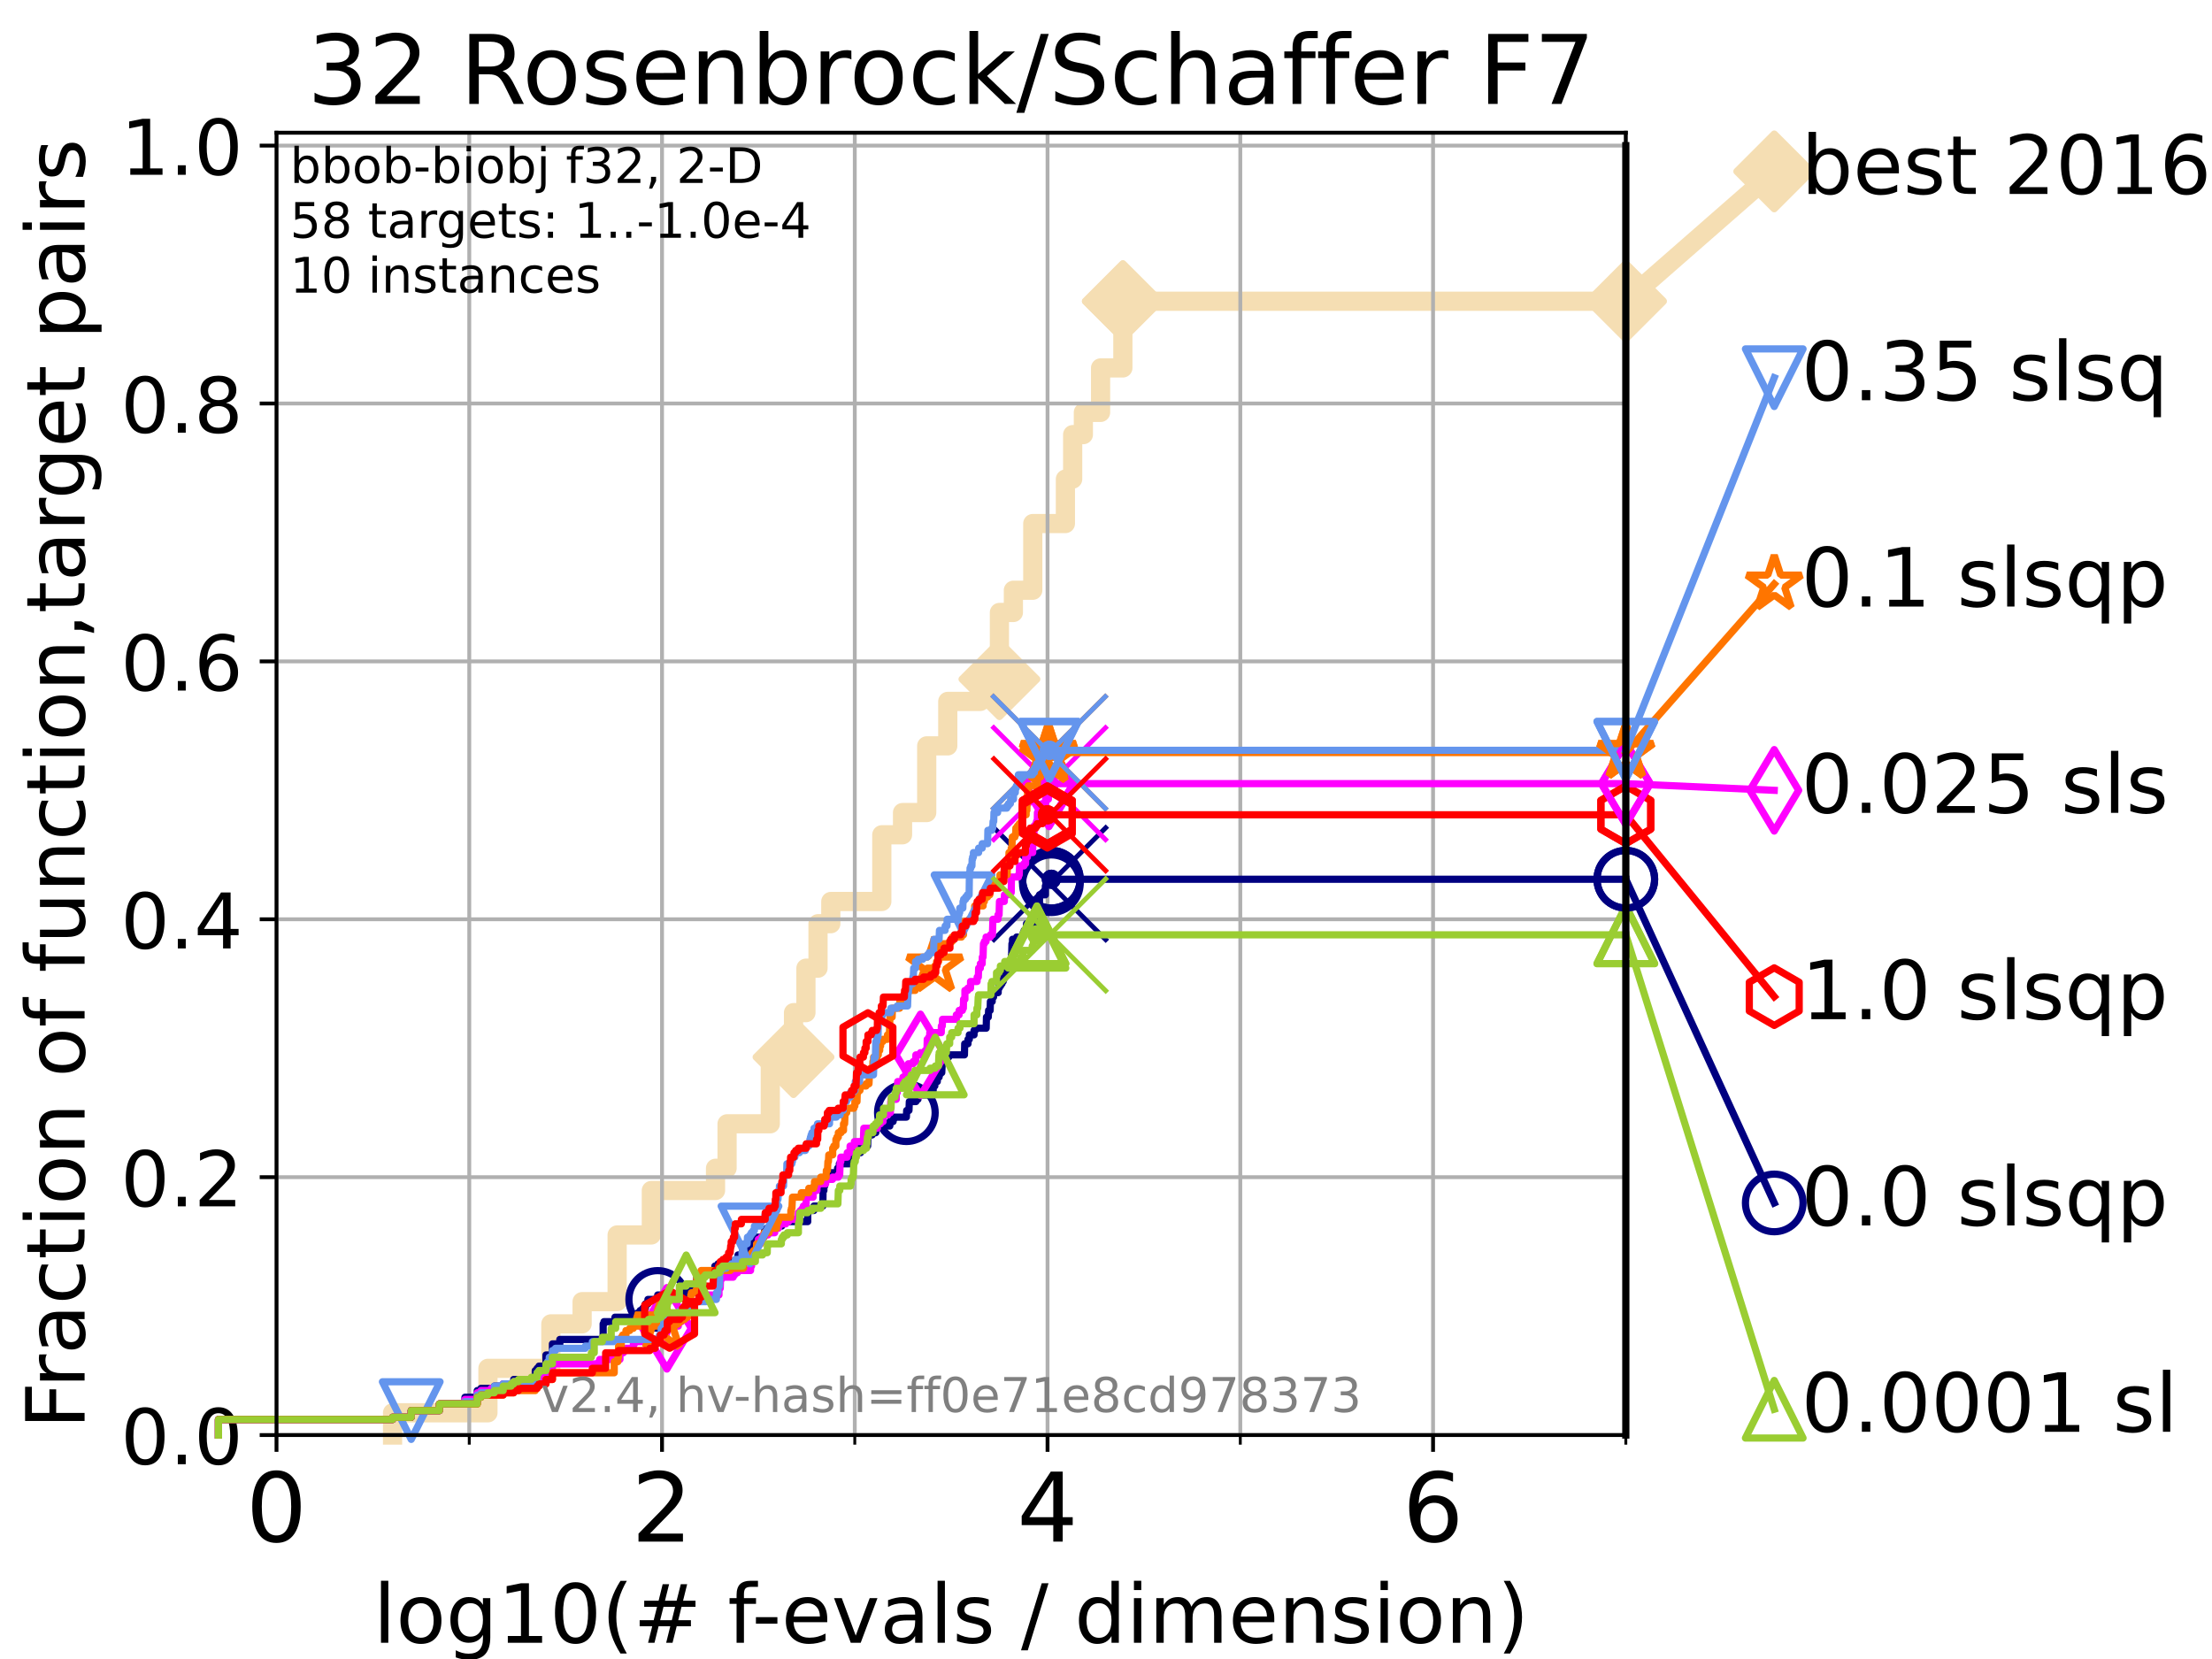 <?xml version="1.0" encoding="utf-8" standalone="no"?>
<!DOCTYPE svg PUBLIC "-//W3C//DTD SVG 1.1//EN"
  "http://www.w3.org/Graphics/SVG/1.1/DTD/svg11.dtd">
<!-- Created with matplotlib (https://matplotlib.org/) -->
<svg height="345.6pt" version="1.1" viewBox="0 0 460.8 345.6" width="460.8pt" xmlns="http://www.w3.org/2000/svg" xmlns:xlink="http://www.w3.org/1999/xlink">
 <defs>
  <style type="text/css">*{stroke-linecap:butt;stroke-linejoin:round;}</style>
 </defs>
 <g id="figure_1">
  <g id="patch_1">
   <path d="M 0 345.6 
L 460.8 345.6 
L 460.8 0 
L 0 0 
z
" style="fill:#ffffff;"/>
  </g>
  <g id="axes_1">
   <g id="patch_2">
    <path d="M 57.6 298.944 
L 338.688 298.944 
L 338.688 27.648 
L 57.6 27.648 
z
" style="fill:#ffffff;"/>
   </g>
   <g id="line2d_1">
    <path d="M 81.776 298.944 
L 81.776 294.313 
L 101.647 294.313 
L 101.647 285.05 
L 114.751 285.05 
L 114.751 275.788 
L 121.265 275.788 
L 121.265 271.157 
L 128.561 271.157 
L 128.561 257.263 
L 135.682 257.263 
L 135.682 248.001 
L 149.058 248.001 
L 149.058 243.37 
L 151.462 243.37 
L 151.462 234.107 
L 160.466 234.107 
L 160.466 220.214 
L 165.303 220.214 
L 165.303 210.951 
L 167.892 210.951 
L 167.892 201.689 
L 170.406 201.689 
L 170.406 192.426 
L 173.073 192.426 
L 173.073 187.795 
L 183.696 187.795 
L 183.696 173.901 
L 188.014 173.901 
L 188.014 169.27 
L 193.052 169.27 
L 193.052 155.377 
L 197.439 155.377 
L 197.439 146.114 
L 204.223 146.114 
L 204.223 141.483 
L 208.197 141.483 
L 208.197 127.589 
L 211.106 127.589 
L 211.106 122.958 
L 215.146 122.958 
L 215.146 109.065 
L 221.942 109.065 
L 221.942 99.802 
L 223.457 99.802 
L 223.457 90.54 
L 225.685 90.54 
L 225.685 85.909 
L 229.271 85.909 
L 229.271 76.646 
L 233.912 76.646 
L 233.912 62.753 
L 338.688 62.753 
" style="fill:none;stroke:#f5deb3;stroke-linecap:square;stroke-width:4;"/>
   </g>
   <g id="line2d_2">
    <defs>
     <path d="M 0 7.778 
L 7.778 0 
L 0 -7.778 
L -7.778 0 
z
" id="me5c61796fe" style="stroke:#f5deb3;stroke-linejoin:miter;stroke-width:1.5;"/>
    </defs>
    <g>
     <use style="fill:#f5deb3;stroke:#f5deb3;stroke-linejoin:miter;stroke-width:1.5;" x="165.303" xlink:href="#me5c61796fe" y="220.214"/>
     <use style="fill:#f5deb3;stroke:#f5deb3;stroke-linejoin:miter;stroke-width:1.5;" x="208.197" xlink:href="#me5c61796fe" y="141.483"/>
     <use style="fill:#f5deb3;stroke:#f5deb3;stroke-linejoin:miter;stroke-width:1.5;" x="233.912" xlink:href="#me5c61796fe" y="62.753"/>
     <use style="fill:#f5deb3;stroke:#f5deb3;stroke-linejoin:miter;stroke-width:1.5;" x="233.912" xlink:href="#me5c61796fe" y="62.753"/>
     <use style="fill:#f5deb3;stroke:#f5deb3;stroke-linejoin:miter;stroke-width:1.5;" x="338.688" xlink:href="#me5c61796fe" y="62.753"/>
    </g>
   </g>
   <g id="line2d_3">
    <path style="fill:none;stroke:#f5deb3;stroke-linecap:square;stroke-width:4;"/>
    <g/>
   </g>
   <g id="line2d_4">
    <path d="M 338.688 62.753 
L 369.608 35.706 
" style="fill:none;stroke:#f5deb3;stroke-linecap:square;stroke-width:4;"/>
    <g>
     <use style="fill:#f5deb3;stroke:#f5deb3;stroke-linejoin:miter;stroke-width:1.5;" x="338.688" xlink:href="#me5c61796fe" y="62.753"/>
     <use style="fill:#f5deb3;stroke:#f5deb3;stroke-linejoin:miter;stroke-width:1.5;" x="369.608" xlink:href="#me5c61796fe" y="35.706"/>
    </g>
   </g>
   <g id="matplotlib.axis_1">
    <g id="xtick_1">
     <g id="line2d_5">
      <path clip-path="url(#pdf474a2834)" d="M 57.6 298.944 
L 57.6 27.648 
" style="fill:none;stroke:#b0b0b0;stroke-linecap:square;stroke-width:0.8;"/>
     </g>
     <g id="line2d_6">
      <defs>
       <path d="M 0 0 
L 0 3.5 
" id="mfa0a7f04ee" style="stroke:#000000;stroke-width:0.8;"/>
      </defs>
      <g>
       <use style="stroke:#000000;stroke-width:0.8;" x="57.6" xlink:href="#mfa0a7f04ee" y="298.944"/>
      </g>
     </g>
     <g id="text_1">
      <!-- 0 -->
      <g transform="translate(51.237 321.141)scale(0.2 -0.2)">
       <defs>
        <path d="M 31.781 66.406 
Q 24.172 66.406 20.328 58.906 
Q 16.5 51.422 16.5 36.375 
Q 16.5 21.391 20.328 13.891 
Q 24.172 6.391 31.781 6.391 
Q 39.453 6.391 43.281 13.891 
Q 47.125 21.391 47.125 36.375 
Q 47.125 51.422 43.281 58.906 
Q 39.453 66.406 31.781 66.406 
z
M 31.781 74.219 
Q 44.047 74.219 50.516 64.516 
Q 56.984 54.828 56.984 36.375 
Q 56.984 17.969 50.516 8.266 
Q 44.047 -1.422 31.781 -1.422 
Q 19.531 -1.422 13.062 8.266 
Q 6.594 17.969 6.594 36.375 
Q 6.594 54.828 13.062 64.516 
Q 19.531 74.219 31.781 74.219 
z
" id="DejaVuSans-48"/>
       </defs>
       <use xlink:href="#DejaVuSans-48"/>
      </g>
     </g>
    </g>
    <g id="xtick_2">
     <g id="line2d_7">
      <path clip-path="url(#pdf474a2834)" d="M 137.911 298.944 
L 137.911 27.648 
" style="fill:none;stroke:#b0b0b0;stroke-linecap:square;stroke-width:0.8;"/>
     </g>
     <g id="line2d_8">
      <g>
       <use style="stroke:#000000;stroke-width:0.8;" x="137.911" xlink:href="#mfa0a7f04ee" y="298.944"/>
      </g>
     </g>
     <g id="text_2">
      <!-- 2 -->
      <g transform="translate(131.548 321.141)scale(0.2 -0.2)">
       <defs>
        <path d="M 19.188 8.297 
L 53.609 8.297 
L 53.609 0 
L 7.328 0 
L 7.328 8.297 
Q 12.938 14.109 22.625 23.891 
Q 32.328 33.688 34.812 36.531 
Q 39.547 41.844 41.422 45.531 
Q 43.312 49.219 43.312 52.781 
Q 43.312 58.594 39.234 62.25 
Q 35.156 65.922 28.609 65.922 
Q 23.969 65.922 18.812 64.312 
Q 13.672 62.703 7.812 59.422 
L 7.812 69.391 
Q 13.766 71.781 18.938 73 
Q 24.125 74.219 28.422 74.219 
Q 39.75 74.219 46.484 68.547 
Q 53.219 62.891 53.219 53.422 
Q 53.219 48.922 51.531 44.891 
Q 49.859 40.875 45.406 35.406 
Q 44.188 33.984 37.641 27.219 
Q 31.109 20.453 19.188 8.297 
z
" id="DejaVuSans-50"/>
       </defs>
       <use xlink:href="#DejaVuSans-50"/>
      </g>
     </g>
    </g>
    <g id="xtick_3">
     <g id="line2d_9">
      <path clip-path="url(#pdf474a2834)" d="M 218.222 298.944 
L 218.222 27.648 
" style="fill:none;stroke:#b0b0b0;stroke-linecap:square;stroke-width:0.8;"/>
     </g>
     <g id="line2d_10">
      <g>
       <use style="stroke:#000000;stroke-width:0.8;" x="218.222" xlink:href="#mfa0a7f04ee" y="298.944"/>
      </g>
     </g>
     <g id="text_3">
      <!-- 4 -->
      <g transform="translate(211.859 321.141)scale(0.2 -0.2)">
       <defs>
        <path d="M 37.797 64.312 
L 12.891 25.391 
L 37.797 25.391 
z
M 35.203 72.906 
L 47.609 72.906 
L 47.609 25.391 
L 58.016 25.391 
L 58.016 17.188 
L 47.609 17.188 
L 47.609 0 
L 37.797 0 
L 37.797 17.188 
L 4.891 17.188 
L 4.891 26.703 
z
" id="DejaVuSans-52"/>
       </defs>
       <use xlink:href="#DejaVuSans-52"/>
      </g>
     </g>
    </g>
    <g id="xtick_4">
     <g id="line2d_11">
      <path clip-path="url(#pdf474a2834)" d="M 298.533 298.944 
L 298.533 27.648 
" style="fill:none;stroke:#b0b0b0;stroke-linecap:square;stroke-width:0.8;"/>
     </g>
     <g id="line2d_12">
      <g>
       <use style="stroke:#000000;stroke-width:0.8;" x="298.533" xlink:href="#mfa0a7f04ee" y="298.944"/>
      </g>
     </g>
     <g id="text_4">
      <!-- 6 -->
      <g transform="translate(292.17 321.141)scale(0.2 -0.2)">
       <defs>
        <path d="M 33.016 40.375 
Q 26.375 40.375 22.484 35.828 
Q 18.609 31.297 18.609 23.391 
Q 18.609 15.531 22.484 10.953 
Q 26.375 6.391 33.016 6.391 
Q 39.656 6.391 43.531 10.953 
Q 47.406 15.531 47.406 23.391 
Q 47.406 31.297 43.531 35.828 
Q 39.656 40.375 33.016 40.375 
z
M 52.594 71.297 
L 52.594 62.312 
Q 48.875 64.062 45.094 64.984 
Q 41.312 65.922 37.594 65.922 
Q 27.828 65.922 22.672 59.328 
Q 17.531 52.734 16.797 39.406 
Q 19.672 43.656 24.016 45.922 
Q 28.375 48.188 33.594 48.188 
Q 44.578 48.188 50.953 41.516 
Q 57.328 34.859 57.328 23.391 
Q 57.328 12.156 50.688 5.359 
Q 44.047 -1.422 33.016 -1.422 
Q 20.359 -1.422 13.672 8.266 
Q 6.984 17.969 6.984 36.375 
Q 6.984 53.656 15.188 63.938 
Q 23.391 74.219 37.203 74.219 
Q 40.922 74.219 44.703 73.484 
Q 48.484 72.75 52.594 71.297 
z
" id="DejaVuSans-54"/>
       </defs>
       <use xlink:href="#DejaVuSans-54"/>
      </g>
     </g>
    </g>
    <g id="xtick_5">
     <g id="line2d_13">
      <path clip-path="url(#pdf474a2834)" d="M 97.755 298.944 
L 97.755 27.648 
" style="fill:none;stroke:#b0b0b0;stroke-linecap:square;stroke-width:0.8;"/>
     </g>
     <g id="line2d_14">
      <defs>
       <path d="M 0 0 
L 0 2 
" id="me5d7237693" style="stroke:#000000;stroke-width:0.6;"/>
      </defs>
      <g>
       <use style="stroke:#000000;stroke-width:0.6;" x="97.755" xlink:href="#me5d7237693" y="298.944"/>
      </g>
     </g>
    </g>
    <g id="xtick_6">
     <g id="line2d_15">
      <path clip-path="url(#pdf474a2834)" d="M 178.066 298.944 
L 178.066 27.648 
" style="fill:none;stroke:#b0b0b0;stroke-linecap:square;stroke-width:0.8;"/>
     </g>
     <g id="line2d_16">
      <g>
       <use style="stroke:#000000;stroke-width:0.6;" x="178.066" xlink:href="#me5d7237693" y="298.944"/>
      </g>
     </g>
    </g>
    <g id="xtick_7">
     <g id="line2d_17">
      <path clip-path="url(#pdf474a2834)" d="M 258.377 298.944 
L 258.377 27.648 
" style="fill:none;stroke:#b0b0b0;stroke-linecap:square;stroke-width:0.8;"/>
     </g>
     <g id="line2d_18">
      <g>
       <use style="stroke:#000000;stroke-width:0.6;" x="258.377" xlink:href="#me5d7237693" y="298.944"/>
      </g>
     </g>
    </g>
    <g id="xtick_8">
     <g id="line2d_19">
      <path clip-path="url(#pdf474a2834)" d="M 338.688 298.944 
L 338.688 27.648 
" style="fill:none;stroke:#b0b0b0;stroke-linecap:square;stroke-width:0.8;"/>
     </g>
     <g id="line2d_20">
      <g>
       <use style="stroke:#000000;stroke-width:0.6;" x="338.688" xlink:href="#me5d7237693" y="298.944"/>
      </g>
     </g>
    </g>
    <g id="text_5">
     <!-- log10(# f-evals / dimension) -->
     <g transform="translate(77.764 342.218)scale(0.17 -0.17)">
      <defs>
       <path d="M 9.422 75.984 
L 18.406 75.984 
L 18.406 0 
L 9.422 0 
z
" id="DejaVuSans-108"/>
       <path d="M 30.609 48.391 
Q 23.391 48.391 19.188 42.75 
Q 14.984 37.109 14.984 27.297 
Q 14.984 17.484 19.156 11.844 
Q 23.344 6.203 30.609 6.203 
Q 37.797 6.203 41.984 11.859 
Q 46.188 17.531 46.188 27.297 
Q 46.188 37.016 41.984 42.703 
Q 37.797 48.391 30.609 48.391 
z
M 30.609 56 
Q 42.328 56 49.016 48.375 
Q 55.719 40.766 55.719 27.297 
Q 55.719 13.875 49.016 6.219 
Q 42.328 -1.422 30.609 -1.422 
Q 18.844 -1.422 12.172 6.219 
Q 5.516 13.875 5.516 27.297 
Q 5.516 40.766 12.172 48.375 
Q 18.844 56 30.609 56 
z
" id="DejaVuSans-111"/>
       <path d="M 45.406 27.984 
Q 45.406 37.75 41.375 43.109 
Q 37.359 48.484 30.078 48.484 
Q 22.859 48.484 18.828 43.109 
Q 14.797 37.75 14.797 27.984 
Q 14.797 18.266 18.828 12.891 
Q 22.859 7.516 30.078 7.516 
Q 37.359 7.516 41.375 12.891 
Q 45.406 18.266 45.406 27.984 
z
M 54.391 6.781 
Q 54.391 -7.172 48.188 -13.984 
Q 42 -20.797 29.203 -20.797 
Q 24.469 -20.797 20.266 -20.094 
Q 16.062 -19.391 12.109 -17.922 
L 12.109 -9.188 
Q 16.062 -11.328 19.922 -12.344 
Q 23.781 -13.375 27.781 -13.375 
Q 36.625 -13.375 41.016 -8.766 
Q 45.406 -4.156 45.406 5.172 
L 45.406 9.625 
Q 42.625 4.781 38.281 2.391 
Q 33.938 0 27.875 0 
Q 17.828 0 11.672 7.656 
Q 5.516 15.328 5.516 27.984 
Q 5.516 40.672 11.672 48.328 
Q 17.828 56 27.875 56 
Q 33.938 56 38.281 53.609 
Q 42.625 51.219 45.406 46.391 
L 45.406 54.688 
L 54.391 54.688 
z
" id="DejaVuSans-103"/>
       <path d="M 12.406 8.297 
L 28.516 8.297 
L 28.516 63.922 
L 10.984 60.406 
L 10.984 69.391 
L 28.422 72.906 
L 38.281 72.906 
L 38.281 8.297 
L 54.391 8.297 
L 54.391 0 
L 12.406 0 
z
" id="DejaVuSans-49"/>
       <path d="M 31 75.875 
Q 24.469 64.656 21.281 53.656 
Q 18.109 42.672 18.109 31.391 
Q 18.109 20.125 21.312 9.062 
Q 24.516 -2 31 -13.188 
L 23.188 -13.188 
Q 15.875 -1.703 12.234 9.375 
Q 8.594 20.453 8.594 31.391 
Q 8.594 42.281 12.203 53.312 
Q 15.828 64.359 23.188 75.875 
z
" id="DejaVuSans-40"/>
       <path d="M 51.125 44 
L 36.922 44 
L 32.812 27.688 
L 47.125 27.688 
z
M 43.797 71.781 
L 38.719 51.516 
L 52.984 51.516 
L 58.109 71.781 
L 65.922 71.781 
L 60.891 51.516 
L 76.125 51.516 
L 76.125 44 
L 58.984 44 
L 54.984 27.688 
L 70.516 27.688 
L 70.516 20.219 
L 53.078 20.219 
L 48 0 
L 40.188 0 
L 45.219 20.219 
L 30.906 20.219 
L 25.875 0 
L 18.016 0 
L 23.094 20.219 
L 7.719 20.219 
L 7.719 27.688 
L 24.906 27.688 
L 29 44 
L 13.281 44 
L 13.281 51.516 
L 30.906 51.516 
L 35.891 71.781 
z
" id="DejaVuSans-35"/>
       <path id="DejaVuSans-32"/>
       <path d="M 37.109 75.984 
L 37.109 68.5 
L 28.516 68.5 
Q 23.688 68.5 21.797 66.547 
Q 19.922 64.594 19.922 59.516 
L 19.922 54.688 
L 34.719 54.688 
L 34.719 47.703 
L 19.922 47.703 
L 19.922 0 
L 10.891 0 
L 10.891 47.703 
L 2.297 47.703 
L 2.297 54.688 
L 10.891 54.688 
L 10.891 58.5 
Q 10.891 67.625 15.141 71.797 
Q 19.391 75.984 28.609 75.984 
z
" id="DejaVuSans-102"/>
       <path d="M 4.891 31.391 
L 31.203 31.391 
L 31.203 23.391 
L 4.891 23.391 
z
" id="DejaVuSans-45"/>
       <path d="M 56.203 29.594 
L 56.203 25.203 
L 14.891 25.203 
Q 15.484 15.922 20.484 11.062 
Q 25.484 6.203 34.422 6.203 
Q 39.594 6.203 44.453 7.469 
Q 49.312 8.734 54.109 11.281 
L 54.109 2.781 
Q 49.266 0.734 44.188 -0.344 
Q 39.109 -1.422 33.891 -1.422 
Q 20.797 -1.422 13.156 6.188 
Q 5.516 13.812 5.516 26.812 
Q 5.516 40.234 12.766 48.109 
Q 20.016 56 32.328 56 
Q 43.359 56 49.781 48.891 
Q 56.203 41.797 56.203 29.594 
z
M 47.219 32.234 
Q 47.125 39.594 43.094 43.984 
Q 39.062 48.391 32.422 48.391 
Q 24.906 48.391 20.391 44.141 
Q 15.875 39.891 15.188 32.172 
z
" id="DejaVuSans-101"/>
       <path d="M 2.984 54.688 
L 12.5 54.688 
L 29.594 8.797 
L 46.688 54.688 
L 56.203 54.688 
L 35.688 0 
L 23.484 0 
z
" id="DejaVuSans-118"/>
       <path d="M 34.281 27.484 
Q 23.391 27.484 19.188 25 
Q 14.984 22.516 14.984 16.5 
Q 14.984 11.719 18.141 8.906 
Q 21.297 6.109 26.703 6.109 
Q 34.188 6.109 38.703 11.406 
Q 43.219 16.703 43.219 25.484 
L 43.219 27.484 
z
M 52.203 31.203 
L 52.203 0 
L 43.219 0 
L 43.219 8.297 
Q 40.141 3.328 35.547 0.953 
Q 30.953 -1.422 24.312 -1.422 
Q 15.922 -1.422 10.953 3.297 
Q 6 8.016 6 15.922 
Q 6 25.141 12.172 29.828 
Q 18.359 34.516 30.609 34.516 
L 43.219 34.516 
L 43.219 35.406 
Q 43.219 41.609 39.141 45 
Q 35.062 48.391 27.688 48.391 
Q 23 48.391 18.547 47.266 
Q 14.109 46.141 10.016 43.891 
L 10.016 52.203 
Q 14.938 54.109 19.578 55.047 
Q 24.219 56 28.609 56 
Q 40.484 56 46.344 49.844 
Q 52.203 43.703 52.203 31.203 
z
" id="DejaVuSans-97"/>
       <path d="M 44.281 53.078 
L 44.281 44.578 
Q 40.484 46.531 36.375 47.5 
Q 32.281 48.484 27.875 48.484 
Q 21.188 48.484 17.844 46.438 
Q 14.5 44.391 14.5 40.281 
Q 14.5 37.156 16.891 35.375 
Q 19.281 33.594 26.516 31.984 
L 29.594 31.297 
Q 39.156 29.25 43.188 25.516 
Q 47.219 21.781 47.219 15.094 
Q 47.219 7.469 41.188 3.016 
Q 35.156 -1.422 24.609 -1.422 
Q 20.219 -1.422 15.453 -0.562 
Q 10.688 0.297 5.422 2 
L 5.422 11.281 
Q 10.406 8.688 15.234 7.391 
Q 20.062 6.109 24.812 6.109 
Q 31.156 6.109 34.562 8.281 
Q 37.984 10.453 37.984 14.406 
Q 37.984 18.062 35.516 20.016 
Q 33.062 21.969 24.703 23.781 
L 21.578 24.516 
Q 13.234 26.266 9.516 29.906 
Q 5.812 33.547 5.812 39.891 
Q 5.812 47.609 11.281 51.797 
Q 16.75 56 26.812 56 
Q 31.781 56 36.172 55.266 
Q 40.578 54.547 44.281 53.078 
z
" id="DejaVuSans-115"/>
       <path d="M 25.391 72.906 
L 33.688 72.906 
L 8.297 -9.281 
L 0 -9.281 
z
" id="DejaVuSans-47"/>
       <path d="M 45.406 46.391 
L 45.406 75.984 
L 54.391 75.984 
L 54.391 0 
L 45.406 0 
L 45.406 8.203 
Q 42.578 3.328 38.25 0.953 
Q 33.938 -1.422 27.875 -1.422 
Q 17.969 -1.422 11.734 6.484 
Q 5.516 14.406 5.516 27.297 
Q 5.516 40.188 11.734 48.094 
Q 17.969 56 27.875 56 
Q 33.938 56 38.25 53.625 
Q 42.578 51.266 45.406 46.391 
z
M 14.797 27.297 
Q 14.797 17.391 18.875 11.75 
Q 22.953 6.109 30.078 6.109 
Q 37.203 6.109 41.297 11.75 
Q 45.406 17.391 45.406 27.297 
Q 45.406 37.203 41.297 42.844 
Q 37.203 48.484 30.078 48.484 
Q 22.953 48.484 18.875 42.844 
Q 14.797 37.203 14.797 27.297 
z
" id="DejaVuSans-100"/>
       <path d="M 9.422 54.688 
L 18.406 54.688 
L 18.406 0 
L 9.422 0 
z
M 9.422 75.984 
L 18.406 75.984 
L 18.406 64.594 
L 9.422 64.594 
z
" id="DejaVuSans-105"/>
       <path d="M 52 44.188 
Q 55.375 50.25 60.062 53.125 
Q 64.75 56 71.094 56 
Q 79.641 56 84.281 50.016 
Q 88.922 44.047 88.922 33.016 
L 88.922 0 
L 79.891 0 
L 79.891 32.719 
Q 79.891 40.578 77.094 44.375 
Q 74.312 48.188 68.609 48.188 
Q 61.625 48.188 57.562 43.547 
Q 53.516 38.922 53.516 30.906 
L 53.516 0 
L 44.484 0 
L 44.484 32.719 
Q 44.484 40.625 41.703 44.406 
Q 38.922 48.188 33.109 48.188 
Q 26.219 48.188 22.156 43.531 
Q 18.109 38.875 18.109 30.906 
L 18.109 0 
L 9.078 0 
L 9.078 54.688 
L 18.109 54.688 
L 18.109 46.188 
Q 21.188 51.219 25.484 53.609 
Q 29.781 56 35.688 56 
Q 41.656 56 45.828 52.969 
Q 50 49.953 52 44.188 
z
" id="DejaVuSans-109"/>
       <path d="M 54.891 33.016 
L 54.891 0 
L 45.906 0 
L 45.906 32.719 
Q 45.906 40.484 42.875 44.328 
Q 39.844 48.188 33.797 48.188 
Q 26.516 48.188 22.312 43.547 
Q 18.109 38.922 18.109 30.906 
L 18.109 0 
L 9.078 0 
L 9.078 54.688 
L 18.109 54.688 
L 18.109 46.188 
Q 21.344 51.125 25.703 53.562 
Q 30.078 56 35.797 56 
Q 45.219 56 50.047 50.172 
Q 54.891 44.344 54.891 33.016 
z
" id="DejaVuSans-110"/>
       <path d="M 8.016 75.875 
L 15.828 75.875 
Q 23.141 64.359 26.781 53.312 
Q 30.422 42.281 30.422 31.391 
Q 30.422 20.453 26.781 9.375 
Q 23.141 -1.703 15.828 -13.188 
L 8.016 -13.188 
Q 14.5 -2 17.703 9.062 
Q 20.906 20.125 20.906 31.391 
Q 20.906 42.672 17.703 53.656 
Q 14.5 64.656 8.016 75.875 
z
" id="DejaVuSans-41"/>
      </defs>
      <use xlink:href="#DejaVuSans-108"/>
      <use x="27.783" xlink:href="#DejaVuSans-111"/>
      <use x="88.965" xlink:href="#DejaVuSans-103"/>
      <use x="152.441" xlink:href="#DejaVuSans-49"/>
      <use x="216.064" xlink:href="#DejaVuSans-48"/>
      <use x="279.688" xlink:href="#DejaVuSans-40"/>
      <use x="318.701" xlink:href="#DejaVuSans-35"/>
      <use x="402.49" xlink:href="#DejaVuSans-32"/>
      <use x="434.277" xlink:href="#DejaVuSans-102"/>
      <use x="463.982" xlink:href="#DejaVuSans-45"/>
      <use x="500.066" xlink:href="#DejaVuSans-101"/>
      <use x="561.59" xlink:href="#DejaVuSans-118"/>
      <use x="620.77" xlink:href="#DejaVuSans-97"/>
      <use x="682.049" xlink:href="#DejaVuSans-108"/>
      <use x="709.832" xlink:href="#DejaVuSans-115"/>
      <use x="761.932" xlink:href="#DejaVuSans-32"/>
      <use x="793.719" xlink:href="#DejaVuSans-47"/>
      <use x="827.41" xlink:href="#DejaVuSans-32"/>
      <use x="859.197" xlink:href="#DejaVuSans-100"/>
      <use x="922.674" xlink:href="#DejaVuSans-105"/>
      <use x="950.457" xlink:href="#DejaVuSans-109"/>
      <use x="1047.869" xlink:href="#DejaVuSans-101"/>
      <use x="1109.393" xlink:href="#DejaVuSans-110"/>
      <use x="1172.771" xlink:href="#DejaVuSans-115"/>
      <use x="1224.871" xlink:href="#DejaVuSans-105"/>
      <use x="1252.654" xlink:href="#DejaVuSans-111"/>
      <use x="1313.836" xlink:href="#DejaVuSans-110"/>
      <use x="1377.215" xlink:href="#DejaVuSans-41"/>
     </g>
    </g>
   </g>
   <g id="matplotlib.axis_2">
    <g id="ytick_1">
     <g id="line2d_21">
      <path clip-path="url(#pdf474a2834)" d="M 57.6 298.944 
L 338.688 298.944 
" style="fill:none;stroke:#b0b0b0;stroke-linecap:square;stroke-width:0.8;"/>
     </g>
     <g id="line2d_22">
      <defs>
       <path d="M 0 0 
L -3.5 0 
" id="m0531bf75ff" style="stroke:#000000;stroke-width:0.8;"/>
      </defs>
      <g>
       <use style="stroke:#000000;stroke-width:0.8;" x="57.6" xlink:href="#m0531bf75ff" y="298.944"/>
      </g>
     </g>
     <g id="text_6">
      <!-- 0.0 -->
      <g transform="translate(25.155 305.023)scale(0.16 -0.16)">
       <defs>
        <path d="M 10.688 12.406 
L 21 12.406 
L 21 0 
L 10.688 0 
z
" id="DejaVuSans-46"/>
       </defs>
       <use xlink:href="#DejaVuSans-48"/>
       <use x="63.623" xlink:href="#DejaVuSans-46"/>
       <use x="95.41" xlink:href="#DejaVuSans-48"/>
      </g>
     </g>
    </g>
    <g id="ytick_2">
     <g id="line2d_23">
      <path clip-path="url(#pdf474a2834)" d="M 57.6 245.222 
L 338.688 245.222 
" style="fill:none;stroke:#b0b0b0;stroke-linecap:square;stroke-width:0.8;"/>
     </g>
     <g id="line2d_24">
      <g>
       <use style="stroke:#000000;stroke-width:0.8;" x="57.6" xlink:href="#m0531bf75ff" y="245.222"/>
      </g>
     </g>
     <g id="text_7">
      <!-- 0.2 -->
      <g transform="translate(25.155 251.301)scale(0.16 -0.16)">
       <use xlink:href="#DejaVuSans-48"/>
       <use x="63.623" xlink:href="#DejaVuSans-46"/>
       <use x="95.41" xlink:href="#DejaVuSans-50"/>
      </g>
     </g>
    </g>
    <g id="ytick_3">
     <g id="line2d_25">
      <path clip-path="url(#pdf474a2834)" d="M 57.6 191.5 
L 338.688 191.5 
" style="fill:none;stroke:#b0b0b0;stroke-linecap:square;stroke-width:0.8;"/>
     </g>
     <g id="line2d_26">
      <g>
       <use style="stroke:#000000;stroke-width:0.8;" x="57.6" xlink:href="#m0531bf75ff" y="191.5"/>
      </g>
     </g>
     <g id="text_8">
      <!-- 0.4 -->
      <g transform="translate(25.155 197.579)scale(0.16 -0.16)">
       <use xlink:href="#DejaVuSans-48"/>
       <use x="63.623" xlink:href="#DejaVuSans-46"/>
       <use x="95.41" xlink:href="#DejaVuSans-52"/>
      </g>
     </g>
    </g>
    <g id="ytick_4">
     <g id="line2d_27">
      <path clip-path="url(#pdf474a2834)" d="M 57.6 137.778 
L 338.688 137.778 
" style="fill:none;stroke:#b0b0b0;stroke-linecap:square;stroke-width:0.8;"/>
     </g>
     <g id="line2d_28">
      <g>
       <use style="stroke:#000000;stroke-width:0.8;" x="57.6" xlink:href="#m0531bf75ff" y="137.778"/>
      </g>
     </g>
     <g id="text_9">
      <!-- 0.6 -->
      <g transform="translate(25.155 143.857)scale(0.16 -0.16)">
       <use xlink:href="#DejaVuSans-48"/>
       <use x="63.623" xlink:href="#DejaVuSans-46"/>
       <use x="95.41" xlink:href="#DejaVuSans-54"/>
      </g>
     </g>
    </g>
    <g id="ytick_5">
     <g id="line2d_29">
      <path clip-path="url(#pdf474a2834)" d="M 57.6 84.056 
L 338.688 84.056 
" style="fill:none;stroke:#b0b0b0;stroke-linecap:square;stroke-width:0.8;"/>
     </g>
     <g id="line2d_30">
      <g>
       <use style="stroke:#000000;stroke-width:0.8;" x="57.6" xlink:href="#m0531bf75ff" y="84.056"/>
      </g>
     </g>
     <g id="text_10">
      <!-- 0.8 -->
      <g transform="translate(25.155 90.135)scale(0.16 -0.16)">
       <defs>
        <path d="M 31.781 34.625 
Q 24.75 34.625 20.719 30.859 
Q 16.703 27.094 16.703 20.516 
Q 16.703 13.922 20.719 10.156 
Q 24.75 6.391 31.781 6.391 
Q 38.812 6.391 42.859 10.172 
Q 46.922 13.969 46.922 20.516 
Q 46.922 27.094 42.891 30.859 
Q 38.875 34.625 31.781 34.625 
z
M 21.922 38.812 
Q 15.578 40.375 12.031 44.719 
Q 8.5 49.078 8.5 55.328 
Q 8.5 64.062 14.719 69.141 
Q 20.953 74.219 31.781 74.219 
Q 42.672 74.219 48.875 69.141 
Q 55.078 64.062 55.078 55.328 
Q 55.078 49.078 51.531 44.719 
Q 48 40.375 41.703 38.812 
Q 48.828 37.156 52.797 32.312 
Q 56.781 27.484 56.781 20.516 
Q 56.781 9.906 50.312 4.234 
Q 43.844 -1.422 31.781 -1.422 
Q 19.734 -1.422 13.25 4.234 
Q 6.781 9.906 6.781 20.516 
Q 6.781 27.484 10.781 32.312 
Q 14.797 37.156 21.922 38.812 
z
M 18.312 54.391 
Q 18.312 48.734 21.844 45.562 
Q 25.391 42.391 31.781 42.391 
Q 38.141 42.391 41.719 45.562 
Q 45.312 48.734 45.312 54.391 
Q 45.312 60.062 41.719 63.234 
Q 38.141 66.406 31.781 66.406 
Q 25.391 66.406 21.844 63.234 
Q 18.312 60.062 18.312 54.391 
z
" id="DejaVuSans-56"/>
       </defs>
       <use xlink:href="#DejaVuSans-48"/>
       <use x="63.623" xlink:href="#DejaVuSans-46"/>
       <use x="95.41" xlink:href="#DejaVuSans-56"/>
      </g>
     </g>
    </g>
    <g id="ytick_6">
     <g id="line2d_31">
      <path clip-path="url(#pdf474a2834)" d="M 57.6 30.334 
L 338.688 30.334 
" style="fill:none;stroke:#b0b0b0;stroke-linecap:square;stroke-width:0.8;"/>
     </g>
     <g id="line2d_32">
      <g>
       <use style="stroke:#000000;stroke-width:0.8;" x="57.6" xlink:href="#m0531bf75ff" y="30.334"/>
      </g>
     </g>
     <g id="text_11">
      <!-- 1.0 -->
      <g transform="translate(25.155 36.413)scale(0.16 -0.16)">
       <use xlink:href="#DejaVuSans-49"/>
       <use x="63.623" xlink:href="#DejaVuSans-46"/>
       <use x="95.41" xlink:href="#DejaVuSans-48"/>
      </g>
     </g>
    </g>
    <g id="text_12">
     <!-- Fraction of function,target pairs -->
     <g transform="translate(17.62 297.681)rotate(-90)scale(0.17 -0.17)">
      <defs>
       <path d="M 9.812 72.906 
L 51.703 72.906 
L 51.703 64.594 
L 19.672 64.594 
L 19.672 43.109 
L 48.578 43.109 
L 48.578 34.812 
L 19.672 34.812 
L 19.672 0 
L 9.812 0 
z
" id="DejaVuSans-70"/>
       <path d="M 41.109 46.297 
Q 39.594 47.172 37.812 47.578 
Q 36.031 48 33.891 48 
Q 26.266 48 22.188 43.047 
Q 18.109 38.094 18.109 28.812 
L 18.109 0 
L 9.078 0 
L 9.078 54.688 
L 18.109 54.688 
L 18.109 46.188 
Q 20.953 51.172 25.484 53.578 
Q 30.031 56 36.531 56 
Q 37.453 56 38.578 55.875 
Q 39.703 55.766 41.062 55.516 
z
" id="DejaVuSans-114"/>
       <path d="M 48.781 52.594 
L 48.781 44.188 
Q 44.969 46.297 41.141 47.344 
Q 37.312 48.391 33.406 48.391 
Q 24.656 48.391 19.812 42.844 
Q 14.984 37.312 14.984 27.297 
Q 14.984 17.281 19.812 11.734 
Q 24.656 6.203 33.406 6.203 
Q 37.312 6.203 41.141 7.25 
Q 44.969 8.297 48.781 10.406 
L 48.781 2.094 
Q 45.016 0.344 40.984 -0.531 
Q 36.969 -1.422 32.422 -1.422 
Q 20.062 -1.422 12.781 6.344 
Q 5.516 14.109 5.516 27.297 
Q 5.516 40.672 12.859 48.328 
Q 20.219 56 33.016 56 
Q 37.156 56 41.109 55.141 
Q 45.062 54.297 48.781 52.594 
z
" id="DejaVuSans-99"/>
       <path d="M 18.312 70.219 
L 18.312 54.688 
L 36.812 54.688 
L 36.812 47.703 
L 18.312 47.703 
L 18.312 18.016 
Q 18.312 11.328 20.141 9.422 
Q 21.969 7.516 27.594 7.516 
L 36.812 7.516 
L 36.812 0 
L 27.594 0 
Q 17.188 0 13.234 3.875 
Q 9.281 7.766 9.281 18.016 
L 9.281 47.703 
L 2.688 47.703 
L 2.688 54.688 
L 9.281 54.688 
L 9.281 70.219 
z
" id="DejaVuSans-116"/>
       <path d="M 8.5 21.578 
L 8.5 54.688 
L 17.484 54.688 
L 17.484 21.922 
Q 17.484 14.156 20.5 10.266 
Q 23.531 6.391 29.594 6.391 
Q 36.859 6.391 41.078 11.031 
Q 45.312 15.672 45.312 23.688 
L 45.312 54.688 
L 54.297 54.688 
L 54.297 0 
L 45.312 0 
L 45.312 8.406 
Q 42.047 3.422 37.719 1 
Q 33.406 -1.422 27.688 -1.422 
Q 18.266 -1.422 13.375 4.438 
Q 8.5 10.297 8.5 21.578 
z
M 31.109 56 
z
" id="DejaVuSans-117"/>
       <path d="M 11.719 12.406 
L 22.016 12.406 
L 22.016 4 
L 14.016 -11.625 
L 7.719 -11.625 
L 11.719 4 
z
" id="DejaVuSans-44"/>
       <path d="M 18.109 8.203 
L 18.109 -20.797 
L 9.078 -20.797 
L 9.078 54.688 
L 18.109 54.688 
L 18.109 46.391 
Q 20.953 51.266 25.266 53.625 
Q 29.594 56 35.594 56 
Q 45.562 56 51.781 48.094 
Q 58.016 40.188 58.016 27.297 
Q 58.016 14.406 51.781 6.484 
Q 45.562 -1.422 35.594 -1.422 
Q 29.594 -1.422 25.266 0.953 
Q 20.953 3.328 18.109 8.203 
z
M 48.688 27.297 
Q 48.688 37.203 44.609 42.844 
Q 40.531 48.484 33.406 48.484 
Q 26.266 48.484 22.188 42.844 
Q 18.109 37.203 18.109 27.297 
Q 18.109 17.391 22.188 11.75 
Q 26.266 6.109 33.406 6.109 
Q 40.531 6.109 44.609 11.75 
Q 48.688 17.391 48.688 27.297 
z
" id="DejaVuSans-112"/>
      </defs>
      <use xlink:href="#DejaVuSans-70"/>
      <use x="50.27" xlink:href="#DejaVuSans-114"/>
      <use x="91.383" xlink:href="#DejaVuSans-97"/>
      <use x="152.662" xlink:href="#DejaVuSans-99"/>
      <use x="207.643" xlink:href="#DejaVuSans-116"/>
      <use x="246.852" xlink:href="#DejaVuSans-105"/>
      <use x="274.635" xlink:href="#DejaVuSans-111"/>
      <use x="335.816" xlink:href="#DejaVuSans-110"/>
      <use x="399.195" xlink:href="#DejaVuSans-32"/>
      <use x="430.982" xlink:href="#DejaVuSans-111"/>
      <use x="492.164" xlink:href="#DejaVuSans-102"/>
      <use x="527.369" xlink:href="#DejaVuSans-32"/>
      <use x="559.156" xlink:href="#DejaVuSans-102"/>
      <use x="594.361" xlink:href="#DejaVuSans-117"/>
      <use x="657.74" xlink:href="#DejaVuSans-110"/>
      <use x="721.119" xlink:href="#DejaVuSans-99"/>
      <use x="776.1" xlink:href="#DejaVuSans-116"/>
      <use x="815.309" xlink:href="#DejaVuSans-105"/>
      <use x="843.092" xlink:href="#DejaVuSans-111"/>
      <use x="904.273" xlink:href="#DejaVuSans-110"/>
      <use x="967.652" xlink:href="#DejaVuSans-44"/>
      <use x="999.439" xlink:href="#DejaVuSans-116"/>
      <use x="1038.648" xlink:href="#DejaVuSans-97"/>
      <use x="1099.928" xlink:href="#DejaVuSans-114"/>
      <use x="1139.291" xlink:href="#DejaVuSans-103"/>
      <use x="1202.768" xlink:href="#DejaVuSans-101"/>
      <use x="1264.291" xlink:href="#DejaVuSans-116"/>
      <use x="1303.5" xlink:href="#DejaVuSans-32"/>
      <use x="1335.287" xlink:href="#DejaVuSans-112"/>
      <use x="1398.764" xlink:href="#DejaVuSans-97"/>
      <use x="1460.043" xlink:href="#DejaVuSans-105"/>
      <use x="1487.826" xlink:href="#DejaVuSans-114"/>
      <use x="1528.939" xlink:href="#DejaVuSans-115"/>
     </g>
    </g>
   </g>
   <g id="line2d_33">
    <defs>
     <path d="M 0 1.5 
C 0.398 1.5 0.779 1.342 1.061 1.061 
C 1.342 0.779 1.5 0.398 1.5 0 
C 1.5 -0.398 1.342 -0.779 1.061 -1.061 
C 0.779 -1.342 0.398 -1.5 0 -1.5 
C -0.398 -1.5 -0.779 -1.342 -1.061 -1.061 
C -1.342 -0.779 -1.5 -0.398 -1.5 0 
C -1.5 0.398 -1.342 0.779 -1.061 1.061 
C -0.779 1.342 -0.398 1.5 0 1.5 
z
" id="m320bc364af" style="stroke:#f5deb3;"/>
    </defs>
    <g>
     <use style="fill:#f5deb3;stroke:#f5deb3;" x="233.912" xlink:href="#m320bc364af" y="62.753"/>
     <use style="fill:#f5deb3;stroke:#f5deb3;" x="233.912" xlink:href="#m320bc364af" y="62.753"/>
    </g>
   </g>
   <g id="line2d_34">
    <defs>
     <path d="M 0 1.5 
C 0.398 1.5 0.779 1.342 1.061 1.061 
C 1.342 0.779 1.5 0.398 1.5 0 
C 1.5 -0.398 1.342 -0.779 1.061 -1.061 
C 0.779 -1.342 0.398 -1.5 0 -1.5 
C -0.398 -1.5 -0.779 -1.342 -1.061 -1.061 
C -1.342 -0.779 -1.5 -0.398 -1.5 0 
C -1.5 0.398 -1.342 0.779 -1.061 1.061 
C -0.779 1.342 -0.398 1.5 0 1.5 
z
" id="m2e663086a7" style="stroke:#000080;"/>
    </defs>
    <g>
     <use style="fill:#000080;stroke:#000080;" x="219.014" xlink:href="#m2e663086a7" y="183.164"/>
     <use style="fill:#000080;stroke:#000080;" x="219.014" xlink:href="#m2e663086a7" y="183.164"/>
    </g>
   </g>
   <g id="line2d_35">
    <path d="M 45.512 298.944 
L 45.512 295.702 
L 81.776 295.702 
L 81.776 295.239 
L 85.667 295.239 
L 85.667 293.85 
L 91.535 293.85 
L 91.535 292.46 
L 96.861 292.46 
L 96.861 291.071 
L 99.418 291.071 
L 99.418 289.682 
L 100.193 289.682 
L 100.193 289.218 
L 102.989 289.218 
L 102.989 288.755 
L 104.826 288.755 
L 104.826 288.292 
L 107.009 288.292 
L 107.009 287.366 
L 111.506 287.366 
L 111.506 285.514 
L 111.897 285.514 
L 111.897 285.05 
L 112.281 285.05 
L 112.281 284.587 
L 113.735 284.587 
L 113.735 282.272 
L 115.077 282.272 
L 115.077 279.956 
L 116.621 279.956 
L 116.621 279.03 
L 125.648 279.03 
L 125.648 275.788 
L 125.823 275.788 
L 125.823 275.325 
L 128.108 275.325 
L 128.108 274.399 
L 132.894 274.399 
L 132.894 273.472 
L 133.353 273.472 
L 133.353 273.009 
L 133.91 273.009 
L 133.91 272.546 
L 134.45 272.546 
L 134.45 271.62 
L 134.974 271.62 
L 134.974 270.694 
L 137.016 270.694 
L 137.016 269.767 
L 143.401 269.767 
L 143.401 268.841 
L 143.903 268.841 
L 143.965 267.452 
L 145.098 267.452 
L 145.155 266.062 
L 146.538 266.062 
L 146.538 265.599 
L 148.92 265.599 
L 148.92 263.747 
L 149.557 263.747 
L 149.557 263.284 
L 150.974 263.284 
L 150.974 262.821 
L 153.715 262.821 
L 153.75 261.431 
L 154.741 261.431 
L 154.741 260.505 
L 155.742 260.505 
L 155.742 260.042 
L 156.267 260.042 
L 156.267 259.116 
L 156.509 259.116 
L 156.569 257.726 
L 159.176 257.726 
L 159.278 256.337 
L 159.708 256.337 
L 159.708 255.874 
L 161.329 255.874 
L 161.329 255.411 
L 162.854 255.411 
L 162.854 254.484 
L 168.263 254.484 
L 168.263 252.169 
L 169.546 252.169 
L 169.546 251.243 
L 171.417 251.243 
L 171.456 248.001 
L 171.633 248.001 
L 171.633 247.075 
L 171.796 247.075 
L 171.796 246.148 
L 171.983 246.148 
L 171.983 245.685 
L 172.482 245.685 
L 172.482 245.222 
L 172.733 245.222 
L 172.733 244.759 
L 172.979 244.759 
L 172.979 244.296 
L 174.477 244.296 
L 174.477 243.37 
L 174.848 243.37 
L 174.848 242.443 
L 176.95 242.443 
L 176.987 241.054 
L 177.926 241.054 
L 177.926 240.128 
L 179.271 240.128 
L 179.271 238.738 
L 180.745 238.738 
L 180.804 236.886 
L 180.968 236.886 
L 180.968 236.423 
L 181.691 236.423 
L 181.691 235.96 
L 182.446 235.96 
L 182.554 234.57 
L 185.363 234.57 
L 185.363 233.644 
L 186.049 233.644 
L 186.049 233.181 
L 186.192 233.181 
L 186.192 232.718 
L 188.814 232.718 
L 188.879 231.328 
L 189.356 231.328 
L 189.429 229.476 
L 190.813 229.476 
L 190.813 229.013 
L 191.228 229.013 
L 191.228 228.087 
L 193.319 228.087 
L 193.366 227.16 
L 194.398 227.16 
L 194.432 226.234 
L 194.74 226.234 
L 194.74 225.308 
L 195.258 225.308 
L 195.258 224.382 
L 195.632 224.382 
L 195.632 223.918 
L 195.765 223.918 
L 195.765 223.455 
L 196.186 223.455 
L 196.297 221.14 
L 196.822 221.14 
L 196.822 220.214 
L 197.642 220.214 
L 197.642 219.75 
L 200.909 219.75 
L 200.965 217.435 
L 201.655 217.435 
L 201.655 216.509 
L 201.93 216.509 
L 201.93 215.582 
L 202.912 215.582 
L 202.912 214.656 
L 203.159 214.656 
L 203.159 214.193 
L 205.44 214.193 
L 205.498 211.877 
L 205.877 211.877 
L 205.943 210.488 
L 206.267 210.488 
L 206.314 208.635 
L 206.693 208.635 
L 206.693 207.709 
L 206.971 207.709 
L 206.991 206.783 
L 207.941 206.783 
L 207.941 205.857 
L 208.137 205.857 
L 208.137 205.394 
L 208.433 205.394 
L 208.433 204.931 
L 208.73 204.931 
L 208.73 204.467 
L 208.983 204.467 
L 208.983 204.004 
L 209.128 204.004 
L 209.128 203.541 
L 209.357 203.541 
L 209.357 202.615 
L 209.527 202.615 
L 209.527 202.152 
L 209.689 202.152 
L 209.7 200.762 
L 210.628 200.762 
L 210.709 198.91 
L 210.749 198.91 
L 210.807 196.594 
L 210.924 196.594 
L 210.924 195.668 
L 211.778 195.668 
L 211.778 195.205 
L 213.166 195.205 
L 213.166 194.279 
L 213.356 194.279 
L 213.356 193.816 
L 213.795 193.816 
L 213.841 192.426 
L 215.351 192.426 
L 215.374 191.037 
L 215.614 191.037 
L 215.682 188.721 
L 215.792 188.721 
L 215.792 188.258 
L 216.542 188.258 
L 216.551 186.406 
L 217.769 186.406 
L 217.769 184.553 
L 217.937 184.553 
L 217.937 184.09 
L 219.014 184.09 
L 219.014 183.164 
L 338.688 183.164 
L 338.688 183.164 
" style="fill:none;stroke:#000080;stroke-linecap:square;stroke-width:1.5;"/>
   </g>
   <g id="line2d_36">
    <defs>
     <path d="M 0 6 
C 1.591 6 3.117 5.368 4.243 4.243 
C 5.368 3.117 6 1.591 6 0 
C 6 -1.591 5.368 -3.117 4.243 -4.243 
C 3.117 -5.368 1.591 -6 0 -6 
C -1.591 -6 -3.117 -5.368 -4.243 -4.243 
C -5.368 -3.117 -6 -1.591 -6 0 
C -6 1.591 -5.368 3.117 -4.243 4.243 
C -3.117 5.368 -1.591 6 0 6 
z
" id="ma9c04c8719" style="stroke:#000080;stroke-width:1.5;"/>
    </defs>
    <g>
     <use style="fill-opacity:0;stroke:#000080;stroke-width:1.5;" x="137.016" xlink:href="#ma9c04c8719" y="270.694"/>
     <use style="fill-opacity:0;stroke:#000080;stroke-width:1.5;" x="188.814" xlink:href="#ma9c04c8719" y="231.792"/>
     <use style="fill-opacity:0;stroke:#000080;stroke-width:1.5;" x="219.014" xlink:href="#ma9c04c8719" y="184.09"/>
     <use style="fill-opacity:0;stroke:#000080;stroke-width:1.5;" x="219.014" xlink:href="#ma9c04c8719" y="183.164"/>
     <use style="fill-opacity:0;stroke:#000080;stroke-width:1.5;" x="219.014" xlink:href="#ma9c04c8719" y="183.164"/>
     <use style="fill-opacity:0;stroke:#000080;stroke-width:1.5;" x="338.688" xlink:href="#ma9c04c8719" y="183.164"/>
    </g>
   </g>
   <g id="line2d_37">
    <path style="fill:none;stroke:#000080;stroke-linecap:square;stroke-width:1.5;"/>
    <g/>
   </g>
   <g id="line2d_38">
    <path clip-path="url(#pdf474a2834)" d="M 218.686 184.09 
" style="fill:none;stroke:#000080;stroke-linecap:square;stroke-width:1.5;"/>
    <defs>
     <path d="M -12 12 
L 12 -12 
M -12 -12 
L 12 12 
" id="me52390546c" style="stroke:#000080;"/>
    </defs>
    <g clip-path="url(#pdf474a2834)">
     <use style="fill:#000080;stroke:#000080;" x="218.686" xlink:href="#me52390546c" y="184.09"/>
    </g>
   </g>
   <g id="line2d_39">
    <defs>
     <path d="M 0 1.5 
C 0.398 1.5 0.779 1.342 1.061 1.061 
C 1.342 0.779 1.5 0.398 1.5 0 
C 1.5 -0.398 1.342 -0.779 1.061 -1.061 
C 0.779 -1.342 0.398 -1.5 0 -1.5 
C -0.398 -1.5 -0.779 -1.342 -1.061 -1.061 
C -1.342 -0.779 -1.5 -0.398 -1.5 0 
C -1.5 0.398 -1.342 0.779 -1.061 1.061 
C -0.779 1.342 -0.398 1.5 0 1.5 
z
" id="m202d8940bd" style="stroke:#ff00ff;"/>
    </defs>
    <g>
     <use style="fill:#ff00ff;stroke:#ff00ff;" x="218.522" xlink:href="#m202d8940bd" y="163.25"/>
     <use style="fill:#ff00ff;stroke:#ff00ff;" x="218.522" xlink:href="#m202d8940bd" y="163.25"/>
    </g>
   </g>
   <g id="line2d_40">
    <path d="M 45.512 298.944 
L 45.512 295.702 
L 81.776 295.702 
L 81.776 295.239 
L 85.667 295.239 
L 85.667 293.85 
L 91.535 293.85 
L 91.535 292.46 
L 96.861 292.46 
L 96.861 291.534 
L 99.418 291.534 
L 99.418 290.145 
L 100.193 290.145 
L 100.193 289.682 
L 102.331 289.682 
L 102.331 289.218 
L 104.826 289.218 
L 104.826 288.292 
L 107.009 288.292 
L 107.009 287.829 
L 111.897 287.829 
L 111.897 287.366 
L 112.281 287.366 
L 112.281 286.903 
L 113.023 286.903 
L 113.023 286.44 
L 113.735 286.44 
L 113.735 285.514 
L 115.077 285.514 
L 115.077 284.124 
L 124.744 284.124 
L 124.744 283.661 
L 124.928 283.661 
L 124.928 283.198 
L 129.147 283.198 
L 129.147 281.809 
L 129.853 281.809 
L 129.853 281.345 
L 130.398 281.345 
L 130.398 280.882 
L 131.938 280.882 
L 131.938 279.956 
L 132.182 279.956 
L 132.182 279.493 
L 133.91 279.493 
L 133.91 279.03 
L 138.762 279.03 
L 138.762 277.64 
L 138.927 277.64 
L 138.927 276.714 
L 139.494 276.714 
L 139.494 276.251 
L 141.307 276.251 
L 141.307 275.325 
L 141.941 275.325 
L 142.01 273.009 
L 144.026 273.009 
L 144.026 271.157 
L 145.554 271.157 
L 145.554 270.694 
L 145.943 270.694 
L 145.943 270.231 
L 146.538 270.231 
L 146.538 269.767 
L 149.779 269.767 
L 149.779 268.378 
L 150.042 268.378 
L 150.086 266.526 
L 150.301 266.526 
L 150.301 266.062 
L 152.737 266.062 
L 152.737 265.599 
L 153.032 265.599 
L 153.032 265.136 
L 153.644 265.136 
L 153.644 264.673 
L 156.358 264.673 
L 156.358 263.747 
L 156.569 263.747 
L 156.569 262.821 
L 156.777 262.821 
L 156.777 261.894 
L 156.982 261.894 
L 156.982 261.431 
L 157.387 261.431 
L 157.387 260.968 
L 157.585 260.968 
L 157.67 259.116 
L 157.976 259.116 
L 157.976 258.189 
L 158.573 258.189 
L 158.573 257.726 
L 158.994 257.726 
L 158.994 257.263 
L 159.981 257.263 
L 159.981 256.8 
L 161.375 256.8 
L 161.375 255.874 
L 162.152 255.874 
L 162.152 255.411 
L 162.368 255.411 
L 162.368 254.948 
L 163.709 254.948 
L 163.709 254.484 
L 164.276 254.484 
L 164.276 254.021 
L 166.272 254.021 
L 166.307 252.632 
L 166.746 252.632 
L 166.746 252.169 
L 167.158 252.169 
L 167.158 251.706 
L 167.353 251.706 
L 167.353 251.243 
L 167.892 251.243 
L 167.986 249.39 
L 169.389 249.39 
L 169.389 248.001 
L 170.188 248.001 
L 170.188 247.075 
L 170.324 247.075 
L 170.324 246.611 
L 172.007 246.611 
L 172.007 245.685 
L 173.44 245.685 
L 173.44 245.222 
L 174.637 245.222 
L 174.637 244.759 
L 174.922 244.759 
L 175.026 241.98 
L 175.16 241.98 
L 175.16 241.054 
L 176.498 241.054 
L 176.498 240.128 
L 177.089 240.128 
L 177.089 238.738 
L 177.979 238.738 
L 177.979 237.812 
L 179.847 237.812 
L 179.949 235.033 
L 182.782 235.033 
L 182.782 234.107 
L 183.429 234.107 
L 183.429 233.644 
L 183.959 233.644 
L 183.959 232.255 
L 184.962 232.255 
L 184.962 231.792 
L 185.483 231.792 
L 185.568 229.476 
L 185.613 229.476 
L 185.613 229.013 
L 186.715 229.013 
L 186.715 227.623 
L 186.905 227.623 
L 187.01 225.308 
L 188.102 225.308 
L 188.102 224.382 
L 188.686 224.382 
L 188.714 222.992 
L 189.061 222.992 
L 189.061 222.529 
L 189.218 222.529 
L 189.218 221.603 
L 190.228 221.603 
L 190.228 221.14 
L 190.767 221.14 
L 190.792 219.75 
L 191.749 219.75 
L 191.749 219.287 
L 192.75 219.287 
L 192.75 218.824 
L 193.1 218.824 
L 193.162 216.509 
L 193.497 216.509 
L 193.497 216.045 
L 193.69 216.045 
L 193.69 215.119 
L 196.081 215.119 
L 196.106 213.73 
L 196.294 213.73 
L 196.343 212.34 
L 199.222 212.34 
L 199.222 211.414 
L 199.799 211.414 
L 199.799 210.488 
L 200.485 210.488 
L 200.485 210.025 
L 200.684 210.025 
L 200.726 208.172 
L 201.009 208.172 
L 201.009 206.32 
L 201.605 206.32 
L 201.605 205.857 
L 202.177 205.857 
L 202.181 204.467 
L 203.54 204.467 
L 203.564 203.541 
L 203.805 203.541 
L 203.867 201.689 
L 204.223 201.689 
L 204.223 200.762 
L 204.607 200.762 
L 204.634 199.373 
L 204.787 199.373 
L 204.874 196.594 
L 205.057 196.594 
L 205.057 196.131 
L 205.409 196.131 
L 205.418 195.205 
L 206.318 195.205 
L 206.318 194.742 
L 206.739 194.742 
L 206.841 191.5 
L 207.899 191.5 
L 207.899 190.574 
L 208.127 190.574 
L 208.206 187.795 
L 209.213 187.795 
L 209.243 186.406 
L 209.943 186.406 
L 209.943 185.943 
L 210.653 185.943 
L 210.705 182.701 
L 212.159 182.701 
L 212.159 182.238 
L 212.325 182.238 
L 212.396 180.385 
L 213.293 180.385 
L 213.293 179.922 
L 213.646 179.922 
L 213.667 178.533 
L 214.032 178.533 
L 214.032 177.606 
L 215.131 177.606 
L 215.143 175.754 
L 215.362 175.754 
L 215.416 172.049 
L 215.766 172.049 
L 215.766 171.586 
L 215.924 171.586 
L 215.924 171.123 
L 216.09 171.123 
L 216.117 169.27 
L 216.558 169.27 
L 216.587 167.881 
L 217.088 167.881 
L 217.088 167.418 
L 217.82 167.418 
L 217.82 166.492 
L 218.4 166.492 
L 218.486 163.713 
L 218.522 163.713 
L 218.522 163.25 
L 338.688 163.25 
L 338.688 163.25 
" style="fill:none;stroke:#ff00ff;stroke-linecap:square;stroke-width:1.5;"/>
   </g>
   <g id="line2d_41">
    <defs>
     <path d="M 0 8.485 
L 5.091 0 
L 0 -8.485 
L -5.091 0 
z
" id="m2839c84135" style="stroke:#ff00ff;stroke-linejoin:miter;stroke-width:1.5;"/>
    </defs>
    <g>
     <use style="fill-opacity:0;stroke:#ff00ff;stroke-linejoin:miter;stroke-width:1.5;" x="138.927" xlink:href="#m2839c84135" y="276.714"/>
     <use style="fill-opacity:0;stroke:#ff00ff;stroke-linejoin:miter;stroke-width:1.5;" x="191.749" xlink:href="#m2839c84135" y="219.75"/>
     <use style="fill-opacity:0;stroke:#ff00ff;stroke-linejoin:miter;stroke-width:1.5;" x="218.522" xlink:href="#m2839c84135" y="163.713"/>
     <use style="fill-opacity:0;stroke:#ff00ff;stroke-linejoin:miter;stroke-width:1.5;" x="218.522" xlink:href="#m2839c84135" y="163.25"/>
     <use style="fill-opacity:0;stroke:#ff00ff;stroke-linejoin:miter;stroke-width:1.5;" x="218.522" xlink:href="#m2839c84135" y="163.25"/>
     <use style="fill-opacity:0;stroke:#ff00ff;stroke-linejoin:miter;stroke-width:1.5;" x="338.688" xlink:href="#m2839c84135" y="163.25"/>
    </g>
   </g>
   <g id="line2d_42">
    <path style="fill:none;stroke:#ff00ff;stroke-linecap:square;stroke-width:1.5;"/>
    <g/>
   </g>
   <g id="line2d_43">
    <path clip-path="url(#pdf474a2834)" d="M 218.653 163.25 
" style="fill:none;stroke:#ff00ff;stroke-linecap:square;stroke-width:1.5;"/>
    <defs>
     <path d="M -12 12 
L 12 -12 
M -12 -12 
L 12 12 
" id="me0d0d47348" style="stroke:#ff00ff;"/>
    </defs>
    <g clip-path="url(#pdf474a2834)">
     <use style="fill:#ff00ff;stroke:#ff00ff;" x="218.653" xlink:href="#me0d0d47348" y="163.25"/>
    </g>
   </g>
   <g id="line2d_44">
    <defs>
     <path d="M 0 1.5 
C 0.398 1.5 0.779 1.342 1.061 1.061 
C 1.342 0.779 1.5 0.398 1.5 0 
C 1.5 -0.398 1.342 -0.779 1.061 -1.061 
C 0.779 -1.342 0.398 -1.5 0 -1.5 
C -0.398 -1.5 -0.779 -1.342 -1.061 -1.061 
C -1.342 -0.779 -1.5 -0.398 -1.5 0 
C -1.5 0.398 -1.342 0.779 -1.061 1.061 
C -0.779 1.342 -0.398 1.5 0 1.5 
z
" id="mebb93390b4" style="stroke:#ff7500;"/>
    </defs>
    <g>
     <use style="fill:#ff7500;stroke:#ff7500;" x="218.4" xlink:href="#mebb93390b4" y="156.766"/>
     <use style="fill:#ff7500;stroke:#ff7500;" x="218.4" xlink:href="#mebb93390b4" y="156.766"/>
    </g>
   </g>
   <g id="line2d_45">
    <path d="M 45.512 298.944 
L 45.512 295.702 
L 81.776 295.702 
L 81.776 295.239 
L 85.667 295.239 
L 85.667 293.85 
L 91.535 293.85 
L 91.535 292.46 
L 99.418 292.46 
L 99.418 291.071 
L 100.193 291.071 
L 100.193 290.608 
L 104.826 290.608 
L 104.826 290.145 
L 107.009 290.145 
L 107.009 289.682 
L 111.506 289.682 
L 111.506 289.218 
L 111.897 289.218 
L 111.897 288.755 
L 112.281 288.755 
L 112.281 288.292 
L 113.735 288.292 
L 113.735 287.366 
L 115.077 287.366 
L 115.077 285.977 
L 127.954 285.977 
L 127.954 283.661 
L 128.709 283.661 
L 128.709 282.735 
L 128.856 282.735 
L 128.856 280.419 
L 129.433 280.419 
L 129.433 278.567 
L 129.714 278.567 
L 129.714 278.104 
L 130.398 278.104 
L 130.398 277.177 
L 131.185 277.177 
L 131.185 276.714 
L 131.938 276.714 
L 131.938 276.251 
L 137.998 276.251 
L 137.998 275.788 
L 141.235 275.788 
L 141.235 274.862 
L 142.62 274.862 
L 142.62 274.399 
L 143.209 274.399 
L 143.209 273.472 
L 143.337 273.472 
L 143.337 272.083 
L 143.591 272.083 
L 143.654 270.694 
L 143.903 270.694 
L 143.903 269.767 
L 144.026 269.767 
L 144.026 269.304 
L 144.924 269.304 
L 144.924 268.841 
L 145.155 268.841 
L 145.155 266.062 
L 145.777 266.062 
L 145.777 265.136 
L 146.053 265.136 
L 146.053 264.673 
L 152.13 264.673 
L 152.13 264.21 
L 154.906 264.21 
L 154.906 262.821 
L 155.103 262.821 
L 155.103 261.894 
L 156.599 261.894 
L 156.599 260.968 
L 157.012 260.968 
L 157.012 260.505 
L 157.557 260.505 
L 157.614 259.116 
L 158.466 259.116 
L 158.466 258.653 
L 158.811 258.653 
L 158.916 257.726 
L 159.176 257.726 
L 159.176 256.8 
L 160.225 256.8 
L 160.225 255.874 
L 161.779 255.874 
L 161.779 254.948 
L 161.934 254.948 
L 161.934 254.484 
L 162.152 254.484 
L 162.239 253.558 
L 164.731 253.558 
L 164.75 252.169 
L 164.862 252.169 
L 164.862 251.706 
L 164.973 251.706 
L 165.084 249.39 
L 166.929 249.39 
L 166.929 248.464 
L 168.491 248.464 
L 168.491 247.538 
L 169.517 247.538 
L 169.517 247.075 
L 169.673 247.075 
L 169.673 246.148 
L 170.965 246.148 
L 170.965 245.222 
L 172.094 245.222 
L 172.143 243.833 
L 172.374 243.833 
L 172.47 241.98 
L 172.578 241.98 
L 172.649 240.591 
L 173.463 240.591 
L 173.463 239.201 
L 173.7 239.201 
L 173.7 238.738 
L 174.131 238.738 
L 174.131 237.349 
L 174.338 237.349 
L 174.338 236.886 
L 174.637 236.886 
L 174.637 235.96 
L 175.201 235.96 
L 175.201 235.496 
L 175.718 235.496 
L 175.718 234.107 
L 175.946 234.107 
L 176.054 231.792 
L 176.383 231.792 
L 176.383 230.865 
L 177.873 230.865 
L 177.873 230.402 
L 178.084 230.402 
L 178.084 229.476 
L 178.531 229.476 
L 178.582 227.623 
L 178.725 227.623 
L 178.725 227.16 
L 179.148 227.16 
L 179.148 226.234 
L 180.42 226.234 
L 180.42 225.771 
L 181.026 225.771 
L 181.122 223.918 
L 181.246 223.918 
L 181.246 222.992 
L 181.376 222.992 
L 181.376 222.529 
L 181.811 222.529 
L 181.839 221.14 
L 181.986 221.14 
L 181.986 220.214 
L 182.729 220.214 
L 182.729 219.75 
L 182.967 219.75 
L 182.967 218.824 
L 183.261 218.824 
L 183.261 217.898 
L 183.448 217.898 
L 183.448 216.972 
L 183.909 216.972 
L 183.909 216.509 
L 184.88 216.509 
L 184.88 215.582 
L 185.282 215.582 
L 185.368 212.34 
L 185.403 212.34 
L 185.403 211.877 
L 185.849 211.877 
L 185.905 210.025 
L 187.417 210.025 
L 187.458 208.635 
L 188.083 208.635 
L 188.083 207.709 
L 188.234 207.709 
L 188.234 207.246 
L 188.987 207.246 
L 188.987 206.32 
L 190.644 206.32 
L 190.644 205.394 
L 191.868 205.394 
L 191.868 204.467 
L 192.247 204.467 
L 192.247 203.541 
L 192.42 203.541 
L 192.42 203.078 
L 193.111 203.078 
L 193.203 201.689 
L 194.723 201.689 
L 194.723 201.226 
L 195.118 201.226 
L 195.118 200.299 
L 195.536 200.299 
L 195.571 198.91 
L 195.759 198.91 
L 195.819 197.984 
L 196.471 197.984 
L 196.498 196.594 
L 197.772 196.594 
L 197.772 196.131 
L 198.351 196.131 
L 198.351 195.205 
L 200.298 195.205 
L 200.298 194.742 
L 200.71 194.742 
L 200.788 191.963 
L 201.881 191.963 
L 201.881 191.5 
L 202.521 191.5 
L 202.521 191.037 
L 202.8 191.037 
L 202.8 190.111 
L 203.049 190.111 
L 203.049 188.721 
L 204.804 188.721 
L 204.804 187.795 
L 205.06 187.795 
L 205.082 186.869 
L 205.715 186.869 
L 205.715 186.406 
L 206.196 186.406 
L 206.196 185.479 
L 206.374 185.479 
L 206.374 184.553 
L 206.603 184.553 
L 206.603 184.09 
L 208.307 184.09 
L 208.313 182.238 
L 209.812 182.238 
L 209.884 179.922 
L 210.12 179.922 
L 210.193 177.606 
L 210.653 177.606 
L 210.653 176.68 
L 210.817 176.68 
L 210.876 174.365 
L 211.415 174.365 
L 211.415 173.901 
L 211.593 173.901 
L 211.628 172.512 
L 211.965 172.512 
L 211.965 172.049 
L 212.329 172.049 
L 212.329 171.586 
L 212.725 171.586 
L 212.725 171.123 
L 212.889 171.123 
L 212.909 169.733 
L 213.769 169.733 
L 213.769 168.807 
L 213.917 168.807 
L 213.958 166.492 
L 214.06 166.492 
L 214.061 164.639 
L 214.189 164.639 
L 214.189 163.713 
L 216.11 163.713 
L 216.134 161.86 
L 216.79 161.86 
L 216.79 160.934 
L 217.324 160.934 
L 217.324 160.471 
L 217.533 160.471 
L 217.548 159.082 
L 217.938 159.082 
L 217.938 158.618 
L 218.174 158.618 
L 218.174 158.155 
L 218.386 158.155 
L 218.4 156.766 
L 338.688 156.766 
L 338.688 156.766 
" style="fill:none;stroke:#ff7500;stroke-linecap:square;stroke-width:1.5;"/>
   </g>
   <g id="line2d_46">
    <defs>
     <path d="M 0 -6 
L -1.347 -1.854 
L -5.706 -1.854 
L -2.18 0.708 
L -3.527 4.854 
L -0 2.292 
L 3.527 4.854 
L 2.18 0.708 
L 5.706 -1.854 
L 1.347 -1.854 
z
" id="m2ee793b5f9" style="stroke:#ff7500;stroke-linejoin:bevel;stroke-width:1.5;"/>
    </defs>
    <g>
     <use style="fill-opacity:0;stroke:#ff7500;stroke-linejoin:bevel;stroke-width:1.5;" x="137.998" xlink:href="#m2ee793b5f9" y="275.788"/>
     <use style="fill-opacity:0;stroke:#ff7500;stroke-linejoin:bevel;stroke-width:1.5;" x="194.723" xlink:href="#m2ee793b5f9" y="201.226"/>
     <use style="fill-opacity:0;stroke:#ff7500;stroke-linejoin:bevel;stroke-width:1.5;" x="218.4" xlink:href="#m2ee793b5f9" y="157.692"/>
     <use style="fill-opacity:0;stroke:#ff7500;stroke-linejoin:bevel;stroke-width:1.5;" x="218.4" xlink:href="#m2ee793b5f9" y="156.766"/>
     <use style="fill-opacity:0;stroke:#ff7500;stroke-linejoin:bevel;stroke-width:1.5;" x="218.4" xlink:href="#m2ee793b5f9" y="156.766"/>
     <use style="fill-opacity:0;stroke:#ff7500;stroke-linejoin:bevel;stroke-width:1.5;" x="338.688" xlink:href="#m2ee793b5f9" y="156.766"/>
    </g>
   </g>
   <g id="line2d_47">
    <path style="fill:none;stroke:#ff7500;stroke-linecap:square;stroke-width:1.5;"/>
    <g/>
   </g>
   <g id="line2d_48">
    <path clip-path="url(#pdf474a2834)" d="M 218.602 156.766 
" style="fill:none;stroke:#ff7500;stroke-linecap:square;stroke-width:1.5;"/>
    <defs>
     <path d="M -12 12 
L 12 -12 
M -12 -12 
L 12 12 
" id="me32e5056eb" style="stroke:#ff7500;"/>
    </defs>
    <g clip-path="url(#pdf474a2834)">
     <use style="fill:#ff7500;stroke:#ff7500;" x="218.602" xlink:href="#me32e5056eb" y="156.766"/>
    </g>
   </g>
   <g id="line2d_49">
    <defs>
     <path d="M 0 1.5 
C 0.398 1.5 0.779 1.342 1.061 1.061 
C 1.342 0.779 1.5 0.398 1.5 0 
C 1.5 -0.398 1.342 -0.779 1.061 -1.061 
C 0.779 -1.342 0.398 -1.5 0 -1.5 
C -0.398 -1.5 -0.779 -1.342 -1.061 -1.061 
C -1.342 -0.779 -1.5 -0.398 -1.5 0 
C -1.5 0.398 -1.342 0.779 -1.061 1.061 
C -0.779 1.342 -0.398 1.5 0 1.5 
z
" id="m6fb42209ce" style="stroke:#6495ed;"/>
    </defs>
    <g>
     <use style="fill:#6495ed;stroke:#6495ed;" x="218.613" xlink:href="#m6fb42209ce" y="156.303"/>
     <use style="fill:#6495ed;stroke:#6495ed;" x="218.613" xlink:href="#m6fb42209ce" y="156.303"/>
    </g>
   </g>
   <g id="line2d_50">
    <path d="M 45.512 298.944 
L 45.512 295.702 
L 81.776 295.702 
L 81.776 295.239 
L 85.667 295.239 
L 85.667 293.85 
L 91.535 293.85 
L 91.535 292.46 
L 96.861 292.46 
L 96.861 291.997 
L 99.418 291.997 
L 99.418 290.608 
L 100.193 290.608 
L 100.193 290.145 
L 102.989 290.145 
L 102.989 288.755 
L 104.826 288.755 
L 104.826 288.292 
L 107.009 288.292 
L 107.009 287.829 
L 111.506 287.829 
L 111.506 287.366 
L 111.897 287.366 
L 111.897 285.977 
L 112.281 285.977 
L 112.281 285.514 
L 113.735 285.514 
L 113.735 284.587 
L 114.08 284.587 
L 114.08 283.661 
L 114.419 283.661 
L 114.419 282.735 
L 115.077 282.735 
L 115.077 281.345 
L 115.711 281.345 
L 115.711 280.882 
L 121.931 280.882 
L 121.931 280.419 
L 123.394 280.419 
L 123.394 279.493 
L 127.799 279.493 
L 127.799 279.03 
L 137.38 279.03 
L 137.38 278.104 
L 137.736 278.104 
L 137.736 276.714 
L 138.084 276.714 
L 138.084 276.251 
L 138.256 276.251 
L 138.256 274.862 
L 138.927 274.862 
L 138.927 274.399 
L 139.494 274.399 
L 139.494 273.935 
L 141.662 273.935 
L 141.662 273.009 
L 142.95 273.009 
L 142.95 272.546 
L 144.026 272.546 
L 144.026 272.083 
L 144.391 272.083 
L 144.391 271.157 
L 147.062 271.157 
L 147.062 270.694 
L 149.241 270.694 
L 149.241 269.304 
L 149.557 269.304 
L 149.557 267.915 
L 149.868 267.915 
L 149.955 264.673 
L 150.215 264.673 
L 150.215 264.21 
L 151.26 264.21 
L 151.26 263.747 
L 151.462 263.747 
L 151.462 263.284 
L 153.178 263.284 
L 153.178 262.357 
L 154.574 262.357 
L 154.574 260.968 
L 154.741 260.968 
L 154.741 260.505 
L 154.939 260.505 
L 154.939 259.116 
L 155.647 259.116 
L 155.71 257.726 
L 156.236 257.726 
L 156.236 257.263 
L 156.509 257.263 
L 156.509 256.8 
L 156.895 256.8 
L 156.895 256.337 
L 157.157 256.337 
L 157.157 255.411 
L 158.412 255.411 
L 158.519 254.484 
L 158.679 254.484 
L 158.679 254.021 
L 159.355 254.021 
L 159.355 253.095 
L 160.103 253.095 
L 160.103 252.632 
L 161.443 252.632 
L 161.443 252.169 
L 161.801 252.169 
L 161.89 249.853 
L 162.065 249.853 
L 162.174 248.001 
L 162.368 248.001 
L 162.368 247.075 
L 163.226 247.075 
L 163.307 244.759 
L 163.867 244.759 
L 163.926 242.443 
L 164.955 242.443 
L 164.955 241.98 
L 165.084 241.98 
L 165.084 241.054 
L 165.59 241.054 
L 165.59 240.128 
L 166.545 240.128 
L 166.545 239.665 
L 167.767 239.665 
L 167.767 238.738 
L 168.506 238.738 
L 168.506 238.275 
L 168.716 238.275 
L 168.716 237.349 
L 168.835 237.349 
L 168.835 236.886 
L 168.968 236.886 
L 168.968 236.423 
L 169.143 236.423 
L 169.143 235.96 
L 169.574 235.96 
L 169.574 235.033 
L 170.133 235.033 
L 170.133 234.57 
L 170.297 234.57 
L 170.297 234.107 
L 172.803 234.107 
L 172.803 232.718 
L 174.229 232.718 
L 174.229 232.255 
L 175.026 232.255 
L 175.026 231.328 
L 175.658 231.328 
L 175.698 229.476 
L 176.354 229.476 
L 176.354 229.013 
L 176.584 229.013 
L 176.584 228.55 
L 177.107 228.55 
L 177.107 227.623 
L 177.687 227.623 
L 177.687 227.16 
L 178.119 227.16 
L 178.179 225.308 
L 179.058 225.308 
L 179.132 223.918 
L 181.965 223.918 
L 182.048 221.14 
L 182.09 221.14 
L 182.09 220.214 
L 182.365 220.214 
L 182.439 216.972 
L 182.662 216.972 
L 182.662 216.045 
L 182.908 216.045 
L 182.987 212.804 
L 183.099 212.804 
L 183.099 212.34 
L 183.493 212.34 
L 183.493 211.877 
L 183.715 211.877 
L 183.715 211.414 
L 183.903 211.414 
L 183.903 210.951 
L 185.568 210.951 
L 185.568 210.025 
L 186.894 210.025 
L 186.894 209.562 
L 189.066 209.562 
L 189.158 206.783 
L 189.241 206.783 
L 189.241 205.857 
L 189.383 205.857 
L 189.383 204.931 
L 190.141 204.931 
L 190.163 203.541 
L 190.254 203.541 
L 190.341 201.689 
L 190.725 201.689 
L 190.729 200.299 
L 191.248 200.299 
L 191.248 199.836 
L 192.235 199.836 
L 192.235 199.373 
L 193.184 199.373 
L 193.184 198.91 
L 193.558 198.91 
L 193.558 198.447 
L 194.47 198.447 
L 194.561 195.668 
L 195.628 195.668 
L 195.705 193.816 
L 196.882 193.816 
L 196.897 192.889 
L 197.263 192.889 
L 197.312 191.5 
L 199.645 191.5 
L 199.645 190.574 
L 199.784 190.574 
L 199.784 190.111 
L 199.929 190.111 
L 199.929 189.184 
L 200.576 189.184 
L 200.617 187.795 
L 200.743 187.795 
L 200.743 187.332 
L 201.145 187.332 
L 201.145 186.869 
L 201.508 186.869 
L 201.508 186.406 
L 201.888 186.406 
L 201.952 181.775 
L 202.056 181.775 
L 202.078 180.848 
L 202.244 180.848 
L 202.244 180.385 
L 202.472 180.385 
L 202.513 178.996 
L 202.609 178.996 
L 202.609 178.533 
L 202.779 178.533 
L 202.779 177.606 
L 203.867 177.606 
L 203.867 176.68 
L 204.609 176.68 
L 204.609 175.754 
L 205.737 175.754 
L 205.794 172.975 
L 206.593 172.975 
L 206.593 172.512 
L 206.801 172.512 
L 206.878 171.123 
L 207.008 171.123 
L 207.061 169.27 
L 207.818 169.27 
L 207.818 168.344 
L 209.742 168.344 
L 209.742 167.881 
L 210.075 167.881 
L 210.075 167.418 
L 210.48 167.418 
L 210.527 166.492 
L 211.129 166.492 
L 211.129 165.102 
L 211.513 165.102 
L 211.513 164.176 
L 211.719 164.176 
L 211.719 163.713 
L 211.97 163.713 
L 211.97 162.787 
L 212.126 162.787 
L 212.136 161.397 
L 215.096 161.397 
L 215.096 160.934 
L 215.487 160.934 
L 215.5 160.008 
L 215.94 160.008 
L 215.94 159.082 
L 216.491 159.082 
L 216.5 158.155 
L 217.132 158.155 
L 217.132 157.692 
L 217.291 157.692 
L 217.291 157.229 
L 218.604 157.229 
L 218.613 156.303 
L 338.688 156.303 
L 338.688 156.303 
" style="fill:none;stroke:#6495ed;stroke-linecap:square;stroke-width:1.5;"/>
   </g>
   <g id="line2d_51">
    <defs>
     <path d="M -0 6 
L 6 -6 
L -6 -6 
z
" id="m50439f08f5" style="stroke:#6495ed;stroke-linejoin:miter;stroke-width:1.5;"/>
    </defs>
    <g>
     <use style="fill-opacity:0;stroke:#6495ed;stroke-linejoin:miter;stroke-width:1.5;" x="85.667" xlink:href="#m50439f08f5" y="293.85"/>
     <use style="fill-opacity:0;stroke:#6495ed;stroke-linejoin:miter;stroke-width:1.5;" x="156.236" xlink:href="#m50439f08f5" y="257.263"/>
     <use style="fill-opacity:0;stroke:#6495ed;stroke-linejoin:miter;stroke-width:1.5;" x="200.617" xlink:href="#m50439f08f5" y="188.258"/>
     <use style="fill-opacity:0;stroke:#6495ed;stroke-linejoin:miter;stroke-width:1.5;" x="218.613" xlink:href="#m50439f08f5" y="156.303"/>
     <use style="fill-opacity:0;stroke:#6495ed;stroke-linejoin:miter;stroke-width:1.5;" x="218.613" xlink:href="#m50439f08f5" y="156.303"/>
     <use style="fill-opacity:0;stroke:#6495ed;stroke-linejoin:miter;stroke-width:1.5;" x="338.688" xlink:href="#m50439f08f5" y="156.303"/>
    </g>
   </g>
   <g id="line2d_52">
    <path style="fill:none;stroke:#6495ed;stroke-linecap:square;stroke-width:1.5;"/>
    <g/>
   </g>
   <g id="line2d_53">
    <path clip-path="url(#pdf474a2834)" d="M 218.612 156.766 
" style="fill:none;stroke:#6495ed;stroke-linecap:square;stroke-width:1.5;"/>
    <defs>
     <path d="M -12 12 
L 12 -12 
M -12 -12 
L 12 12 
" id="m7fa5bfb9cd" style="stroke:#6495ed;"/>
    </defs>
    <g clip-path="url(#pdf474a2834)">
     <use style="fill:#6495ed;stroke:#6495ed;" x="218.612" xlink:href="#m7fa5bfb9cd" y="156.766"/>
    </g>
   </g>
   <g id="line2d_54">
    <defs>
     <path d="M 0 1.5 
C 0.398 1.5 0.779 1.342 1.061 1.061 
C 1.342 0.779 1.5 0.398 1.5 0 
C 1.5 -0.398 1.342 -0.779 1.061 -1.061 
C 0.779 -1.342 0.398 -1.5 0 -1.5 
C -0.398 -1.5 -0.779 -1.342 -1.061 -1.061 
C -1.342 -0.779 -1.5 -0.398 -1.5 0 
C -1.5 0.398 -1.342 0.779 -1.061 1.061 
C -0.779 1.342 -0.398 1.5 0 1.5 
z
" id="m286da92999" style="stroke:#ff0000;"/>
    </defs>
    <g>
     <use style="fill:#ff0000;stroke:#ff0000;" x="218.183" xlink:href="#m286da92999" y="169.733"/>
     <use style="fill:#ff0000;stroke:#ff0000;" x="218.183" xlink:href="#m286da92999" y="169.733"/>
    </g>
   </g>
   <g id="line2d_55">
    <path d="M 45.512 298.944 
L 45.512 295.702 
L 81.776 295.702 
L 81.776 295.239 
L 85.667 295.239 
L 85.667 293.85 
L 91.535 293.85 
L 91.535 292.46 
L 99.418 292.46 
L 99.418 291.071 
L 100.193 291.071 
L 100.193 290.608 
L 104.826 290.608 
L 104.826 290.145 
L 107.009 290.145 
L 107.009 289.682 
L 108.006 289.682 
L 108.006 289.218 
L 111.897 289.218 
L 111.897 288.755 
L 112.281 288.755 
L 112.281 288.292 
L 113.735 288.292 
L 113.735 287.366 
L 115.077 287.366 
L 115.077 285.977 
L 123.394 285.977 
L 123.394 285.05 
L 126.168 285.05 
L 126.168 281.809 
L 128.856 281.809 
L 128.856 281.345 
L 135.382 281.345 
L 135.382 280.882 
L 136.457 280.882 
L 136.457 279.956 
L 136.832 279.956 
L 136.832 279.493 
L 137.469 279.493 
L 137.559 278.104 
L 138.341 278.104 
L 138.341 277.64 
L 138.511 277.64 
L 138.511 277.177 
L 139.009 277.177 
L 139.009 275.325 
L 139.494 275.325 
L 139.494 274.862 
L 141.592 274.862 
L 141.592 274.399 
L 142.148 274.399 
L 142.148 272.546 
L 142.553 272.546 
L 142.553 272.083 
L 142.884 272.083 
L 142.884 271.62 
L 143.903 271.62 
L 143.903 271.157 
L 145.554 271.157 
L 145.554 270.231 
L 146.107 270.231 
L 146.162 268.841 
L 146.591 268.841 
L 146.591 267.915 
L 148.545 267.915 
L 148.639 265.599 
L 148.827 265.599 
L 148.827 265.136 
L 148.966 265.136 
L 148.966 264.673 
L 149.647 264.673 
L 149.691 263.747 
L 149.999 263.747 
L 150.042 262.821 
L 150.599 262.821 
L 150.599 262.357 
L 151.26 262.357 
L 151.26 261.894 
L 151.779 261.894 
L 151.779 260.968 
L 152.092 260.968 
L 152.169 260.042 
L 152.207 260.042 
L 152.207 259.579 
L 152.322 259.579 
L 152.322 258.653 
L 152.662 258.653 
L 152.662 258.189 
L 152.774 258.189 
L 152.774 257.726 
L 153.032 257.726 
L 153.032 255.874 
L 153.178 255.874 
L 153.178 254.948 
L 154.44 254.948 
L 154.44 254.021 
L 159.406 254.021 
L 159.406 252.632 
L 160.03 252.632 
L 160.03 252.169 
L 160.201 252.169 
L 160.201 251.706 
L 161.284 251.706 
L 161.284 251.243 
L 161.511 251.243 
L 161.511 249.853 
L 161.623 249.853 
L 161.623 248.464 
L 162.708 248.464 
L 162.708 247.075 
L 162.834 247.075 
L 162.875 246.148 
L 163.082 246.148 
L 163.082 244.759 
L 164.276 244.759 
L 164.314 243.833 
L 164.524 243.833 
L 164.562 241.98 
L 164.656 241.98 
L 164.694 241.054 
L 165.393 241.054 
L 165.393 240.128 
L 165.75 240.128 
L 165.75 239.665 
L 166.289 239.665 
L 166.289 239.201 
L 167.955 239.201 
L 167.955 238.275 
L 170.092 238.275 
L 170.092 237.349 
L 170.338 237.349 
L 170.378 235.496 
L 170.581 235.496 
L 170.581 234.57 
L 171.683 234.57 
L 171.683 234.107 
L 171.809 234.107 
L 171.809 233.181 
L 172.362 233.181 
L 172.362 231.792 
L 172.721 231.792 
L 172.721 231.328 
L 174.605 231.328 
L 174.605 230.865 
L 175.658 230.865 
L 175.658 229.476 
L 175.955 229.476 
L 176.063 228.087 
L 177.4 228.087 
L 177.4 227.16 
L 177.917 227.16 
L 177.917 226.234 
L 178.335 226.234 
L 178.429 223.455 
L 178.767 223.455 
L 178.767 222.529 
L 179.099 222.529 
L 179.148 220.214 
L 179.871 220.214 
L 179.871 219.287 
L 180.175 219.287 
L 180.175 218.361 
L 180.435 218.361 
L 180.435 216.972 
L 180.804 216.972 
L 180.804 215.582 
L 181.484 215.582 
L 181.484 215.119 
L 181.698 215.119 
L 181.698 214.656 
L 182.628 214.656 
L 182.628 214.193 
L 182.762 214.193 
L 182.789 212.34 
L 183.079 212.34 
L 183.131 210.951 
L 183.601 210.951 
L 183.601 209.562 
L 183.953 209.562 
L 184.033 207.709 
L 188.399 207.709 
L 188.438 206.32 
L 188.619 206.32 
L 188.686 204.467 
L 190.649 204.467 
L 190.649 204.004 
L 192.374 204.004 
L 192.374 203.541 
L 193.899 203.541 
L 193.899 203.078 
L 194.602 203.078 
L 194.602 202.615 
L 194.94 202.615 
L 194.956 201.226 
L 195.17 201.226 
L 195.17 200.762 
L 195.287 200.762 
L 195.287 200.299 
L 195.401 200.299 
L 195.401 198.91 
L 196.028 198.91 
L 196.028 198.447 
L 196.661 198.447 
L 196.661 197.521 
L 197.89 197.521 
L 197.89 196.131 
L 198.06 196.131 
L 198.06 195.668 
L 198.821 195.668 
L 198.821 194.742 
L 200.124 194.742 
L 200.124 194.279 
L 200.431 194.279 
L 200.456 192.889 
L 201.221 192.889 
L 201.221 191.963 
L 202.819 191.963 
L 202.819 191.5 
L 203.074 191.5 
L 203.128 190.111 
L 203.428 190.111 
L 203.465 188.258 
L 203.552 188.258 
L 203.552 187.795 
L 203.93 187.795 
L 203.93 187.332 
L 204.613 187.332 
L 204.691 185.943 
L 206.271 185.943 
L 206.307 185.016 
L 208.18 185.016 
L 208.208 184.09 
L 208.414 184.09 
L 208.414 183.627 
L 209.139 183.627 
L 209.198 180.385 
L 210.397 180.385 
L 210.397 179.459 
L 211.437 179.459 
L 211.487 178.07 
L 211.977 178.07 
L 211.977 177.606 
L 213.606 177.606 
L 213.613 176.217 
L 213.796 176.217 
L 213.819 175.291 
L 214.227 175.291 
L 214.243 173.901 
L 214.448 173.901 
L 214.448 173.438 
L 214.604 173.438 
L 214.604 172.512 
L 215.771 172.512 
L 215.771 172.049 
L 216.072 172.049 
L 216.072 171.586 
L 217.172 171.586 
L 217.201 170.66 
L 218.183 170.66 
L 218.183 169.733 
L 338.688 169.733 
L 338.688 169.733 
" style="fill:none;stroke:#ff0000;stroke-linecap:square;stroke-width:1.5;"/>
   </g>
   <g id="line2d_56">
    <defs>
     <path d="M 0 -6 
L -5.196 -3 
L -5.196 3 
L -0 6 
L 5.196 3 
L 5.196 -3 
z
" id="mb63fad7c87" style="stroke:#ff0000;stroke-linejoin:miter;stroke-width:1.5;"/>
    </defs>
    <g>
     <use style="fill-opacity:0;stroke:#ff0000;stroke-linejoin:miter;stroke-width:1.5;" x="139.494" xlink:href="#mb63fad7c87" y="274.862"/>
     <use style="fill-opacity:0;stroke:#ff0000;stroke-linejoin:miter;stroke-width:1.5;" x="180.804" xlink:href="#mb63fad7c87" y="216.972"/>
     <use style="fill-opacity:0;stroke:#ff0000;stroke-linejoin:miter;stroke-width:1.5;" x="218.183" xlink:href="#mb63fad7c87" y="170.66"/>
     <use style="fill-opacity:0;stroke:#ff0000;stroke-linejoin:miter;stroke-width:1.5;" x="218.183" xlink:href="#mb63fad7c87" y="169.733"/>
     <use style="fill-opacity:0;stroke:#ff0000;stroke-linejoin:miter;stroke-width:1.5;" x="218.183" xlink:href="#mb63fad7c87" y="169.733"/>
     <use style="fill-opacity:0;stroke:#ff0000;stroke-linejoin:miter;stroke-width:1.5;" x="338.688" xlink:href="#mb63fad7c87" y="169.733"/>
    </g>
   </g>
   <g id="line2d_57">
    <path style="fill:none;stroke:#ff0000;stroke-linecap:square;stroke-width:1.5;"/>
    <g/>
   </g>
   <g id="line2d_58">
    <path clip-path="url(#pdf474a2834)" d="M 218.682 169.733 
" style="fill:none;stroke:#ff0000;stroke-linecap:square;stroke-width:1.5;"/>
    <defs>
     <path d="M -12 12 
L 12 -12 
M -12 -12 
L 12 12 
" id="m2c7131a3e9" style="stroke:#ff0000;"/>
    </defs>
    <g clip-path="url(#pdf474a2834)">
     <use style="fill:#ff0000;stroke:#ff0000;" x="218.682" xlink:href="#m2c7131a3e9" y="169.733"/>
    </g>
   </g>
   <g id="line2d_59">
    <defs>
     <path d="M 0 1.5 
C 0.398 1.5 0.779 1.342 1.061 1.061 
C 1.342 0.779 1.5 0.398 1.5 0 
C 1.5 -0.398 1.342 -0.779 1.061 -1.061 
C 0.779 -1.342 0.398 -1.5 0 -1.5 
C -0.398 -1.5 -0.779 -1.342 -1.061 -1.061 
C -1.342 -0.779 -1.5 -0.398 -1.5 0 
C -1.5 0.398 -1.342 0.779 -1.061 1.061 
C -0.779 1.342 -0.398 1.5 0 1.5 
z
" id="m6fd204f89c" style="stroke:#9acd32;"/>
    </defs>
    <g>
     <use style="fill:#9acd32;stroke:#9acd32;" x="216.016" xlink:href="#m6fd204f89c" y="194.742"/>
     <use style="fill:#9acd32;stroke:#9acd32;" x="216.016" xlink:href="#m6fd204f89c" y="194.742"/>
    </g>
   </g>
   <g id="line2d_60">
    <path d="M 45.512 298.944 
L 45.512 295.702 
L 81.776 295.702 
L 81.776 295.239 
L 85.667 295.239 
L 85.667 293.85 
L 91.535 293.85 
L 91.535 292.46 
L 99.418 292.46 
L 99.418 291.071 
L 100.193 291.071 
L 100.193 290.608 
L 101.647 290.608 
L 101.647 290.145 
L 102.989 290.145 
L 102.989 289.682 
L 104.826 289.682 
L 104.826 288.755 
L 106.489 288.755 
L 106.489 288.292 
L 107.009 288.292 
L 107.009 287.829 
L 108.006 287.829 
L 108.006 287.366 
L 110.694 287.366 
L 110.694 286.903 
L 111.897 286.903 
L 111.897 285.977 
L 112.281 285.977 
L 112.281 285.514 
L 113.735 285.514 
L 113.735 284.124 
L 115.077 284.124 
L 115.077 282.735 
L 123.193 282.735 
L 123.193 281.809 
L 123.791 281.809 
L 123.791 279.493 
L 125.471 279.493 
L 125.471 278.567 
L 127.326 278.567 
L 127.326 276.714 
L 128.26 276.714 
L 128.26 275.325 
L 135.077 275.325 
L 135.077 274.862 
L 137.016 274.862 
L 137.016 274.399 
L 137.736 274.399 
L 137.736 273.935 
L 138.171 273.935 
L 138.171 273.009 
L 138.426 273.009 
L 138.426 272.546 
L 138.845 272.546 
L 138.845 272.083 
L 139.009 272.083 
L 139.091 271.157 
L 139.414 271.157 
L 139.414 270.694 
L 141.521 270.694 
L 141.521 267.915 
L 142.95 267.915 
L 142.95 267.452 
L 146.431 267.452 
L 146.431 266.062 
L 146.906 266.062 
L 146.906 265.599 
L 148.92 265.599 
L 148.92 265.136 
L 149.911 265.136 
L 149.911 264.21 
L 150.514 264.21 
L 150.514 263.747 
L 154.675 263.747 
L 154.675 262.821 
L 157.358 262.821 
L 157.387 261.431 
L 158.864 261.431 
L 158.864 260.968 
L 159.833 260.968 
L 159.858 259.579 
L 159.981 259.579 
L 159.981 259.116 
L 162.771 259.116 
L 162.771 258.189 
L 162.958 258.189 
L 162.958 257.726 
L 163.307 257.726 
L 163.307 257.263 
L 164.024 257.263 
L 164.024 256.8 
L 166.324 256.8 
L 166.324 254.948 
L 166.443 254.948 
L 166.443 254.484 
L 166.578 254.484 
L 166.595 252.632 
L 168.248 252.632 
L 168.248 252.169 
L 169.172 252.169 
L 169.172 251.706 
L 171.004 251.706 
L 171.004 250.779 
L 174.552 250.779 
L 174.637 248.001 
L 174.942 248.001 
L 174.942 247.075 
L 177.163 247.075 
L 177.163 246.611 
L 177.3 246.611 
L 177.3 245.685 
L 177.49 245.685 
L 177.49 245.222 
L 177.75 245.222 
L 177.856 242.443 
L 177.935 242.443 
L 177.935 241.98 
L 178.171 241.98 
L 178.223 241.054 
L 178.403 241.054 
L 178.403 240.128 
L 178.809 240.128 
L 178.809 239.665 
L 179.918 239.665 
L 179.918 239.201 
L 180.511 239.201 
L 180.511 238.275 
L 180.625 238.275 
L 180.685 236.886 
L 180.886 236.886 
L 180.886 235.96 
L 181.853 235.96 
L 181.888 234.57 
L 182.365 234.57 
L 182.365 234.107 
L 182.749 234.107 
L 182.749 233.644 
L 183.229 233.644 
L 183.229 232.255 
L 184.046 232.255 
L 184.046 230.865 
L 185.63 230.865 
L 185.681 228.55 
L 186.453 228.55 
L 186.453 227.623 
L 186.704 227.623 
L 186.704 226.697 
L 188.205 226.697 
L 188.205 225.771 
L 188.529 225.771 
L 188.529 225.308 
L 189.14 225.308 
L 189.14 224.845 
L 189.655 224.845 
L 189.655 224.382 
L 189.82 224.382 
L 189.82 223.918 
L 190.61 223.918 
L 190.61 222.992 
L 193.75 222.992 
L 193.75 222.529 
L 194.83 222.529 
L 194.83 222.066 
L 195.497 222.066 
L 195.59 219.75 
L 195.641 219.75 
L 195.641 219.287 
L 197.138 219.287 
L 197.228 217.435 
L 197.839 217.435 
L 197.839 216.045 
L 198.25 216.045 
L 198.25 215.119 
L 199.574 215.119 
L 199.574 214.193 
L 199.978 214.193 
L 199.978 213.267 
L 202.914 213.267 
L 202.914 211.414 
L 203.493 211.414 
L 203.512 210.025 
L 203.675 210.025 
L 203.779 207.709 
L 203.853 207.709 
L 203.853 207.246 
L 206.431 207.246 
L 206.464 204.931 
L 206.631 204.931 
L 206.631 204.467 
L 207.593 204.467 
L 207.593 202.615 
L 208.127 202.615 
L 208.127 202.152 
L 208.399 202.152 
L 208.399 201.226 
L 209.221 201.226 
L 209.299 200.299 
L 212.612 200.299 
L 212.698 199.373 
L 213.089 199.373 
L 213.089 198.447 
L 213.216 198.447 
L 213.216 197.984 
L 215.027 197.984 
L 215.027 197.057 
L 215.255 197.057 
L 215.272 195.668 
L 216.016 195.668 
L 216.016 194.742 
L 338.688 194.742 
L 338.688 194.742 
" style="fill:none;stroke:#9acd32;stroke-linecap:square;stroke-width:1.5;"/>
   </g>
   <g id="line2d_61">
    <defs>
     <path d="M 0 -6 
L -6 6 
L 6 6 
z
" id="me7acdc25a9" style="stroke:#9acd32;stroke-linejoin:miter;stroke-width:1.5;"/>
    </defs>
    <g>
     <use style="fill-opacity:0;stroke:#9acd32;stroke-linejoin:miter;stroke-width:1.5;" x="142.95" xlink:href="#me7acdc25a9" y="267.452"/>
     <use style="fill-opacity:0;stroke:#9acd32;stroke-linejoin:miter;stroke-width:1.5;" x="194.83" xlink:href="#me7acdc25a9" y="222.066"/>
     <use style="fill-opacity:0;stroke:#9acd32;stroke-linejoin:miter;stroke-width:1.5;" x="216.016" xlink:href="#me7acdc25a9" y="195.668"/>
     <use style="fill-opacity:0;stroke:#9acd32;stroke-linejoin:miter;stroke-width:1.5;" x="216.016" xlink:href="#me7acdc25a9" y="194.742"/>
     <use style="fill-opacity:0;stroke:#9acd32;stroke-linejoin:miter;stroke-width:1.5;" x="216.016" xlink:href="#me7acdc25a9" y="194.742"/>
     <use style="fill-opacity:0;stroke:#9acd32;stroke-linejoin:miter;stroke-width:1.5;" x="338.688" xlink:href="#me7acdc25a9" y="194.742"/>
    </g>
   </g>
   <g id="line2d_62">
    <path style="fill:none;stroke:#9acd32;stroke-linecap:square;stroke-width:1.5;"/>
    <g/>
   </g>
   <g id="line2d_63">
    <path clip-path="url(#pdf474a2834)" d="M 218.69 194.742 
" style="fill:none;stroke:#9acd32;stroke-linecap:square;stroke-width:1.5;"/>
    <defs>
     <path d="M -12 12 
L 12 -12 
M -12 -12 
L 12 12 
" id="m146123721c" style="stroke:#9acd32;"/>
    </defs>
    <g clip-path="url(#pdf474a2834)">
     <use style="fill:#9acd32;stroke:#9acd32;" x="218.69" xlink:href="#m146123721c" y="194.742"/>
    </g>
   </g>
   <g id="line2d_64">
    <path d="M 338.688 194.742 
L 369.608 293.572 
" style="fill:none;stroke:#9acd32;stroke-linecap:square;stroke-width:1.5;"/>
    <g>
     <use style="fill-opacity:0;stroke:#9acd32;stroke-linejoin:miter;stroke-width:1.5;" x="338.688" xlink:href="#me7acdc25a9" y="194.742"/>
     <use style="fill-opacity:0;stroke:#9acd32;stroke-linejoin:miter;stroke-width:1.5;" x="369.608" xlink:href="#me7acdc25a9" y="293.572"/>
    </g>
   </g>
   <g id="line2d_65">
    <path d="M 338.688 183.164 
L 369.608 250.594 
" style="fill:none;stroke:#000080;stroke-linecap:square;stroke-width:1.5;"/>
    <g>
     <use style="fill-opacity:0;stroke:#000080;stroke-width:1.5;" x="338.688" xlink:href="#ma9c04c8719" y="183.164"/>
     <use style="fill-opacity:0;stroke:#000080;stroke-width:1.5;" x="369.608" xlink:href="#ma9c04c8719" y="250.594"/>
    </g>
   </g>
   <g id="line2d_66">
    <path d="M 338.688 169.733 
L 369.608 207.617 
" style="fill:none;stroke:#ff0000;stroke-linecap:square;stroke-width:1.5;"/>
    <g>
     <use style="fill-opacity:0;stroke:#ff0000;stroke-linejoin:miter;stroke-width:1.5;" x="338.688" xlink:href="#mb63fad7c87" y="169.733"/>
     <use style="fill-opacity:0;stroke:#ff0000;stroke-linejoin:miter;stroke-width:1.5;" x="369.608" xlink:href="#mb63fad7c87" y="207.617"/>
    </g>
   </g>
   <g id="line2d_67">
    <path d="M 338.688 163.25 
L 369.608 164.639 
" style="fill:none;stroke:#ff00ff;stroke-linecap:square;stroke-width:1.5;"/>
    <g>
     <use style="fill-opacity:0;stroke:#ff00ff;stroke-linejoin:miter;stroke-width:1.5;" x="338.688" xlink:href="#m2839c84135" y="163.25"/>
     <use style="fill-opacity:0;stroke:#ff00ff;stroke-linejoin:miter;stroke-width:1.5;" x="369.608" xlink:href="#m2839c84135" y="164.639"/>
    </g>
   </g>
   <g id="line2d_68">
    <path d="M 338.688 156.766 
L 369.608 121.661 
" style="fill:none;stroke:#ff7500;stroke-linecap:square;stroke-width:1.5;"/>
    <g>
     <use style="fill-opacity:0;stroke:#ff7500;stroke-linejoin:bevel;stroke-width:1.5;" x="338.688" xlink:href="#m2ee793b5f9" y="156.766"/>
     <use style="fill-opacity:0;stroke:#ff7500;stroke-linejoin:bevel;stroke-width:1.5;" x="369.608" xlink:href="#m2ee793b5f9" y="121.661"/>
    </g>
   </g>
   <g id="line2d_69">
    <path d="M 338.688 156.303 
L 369.608 78.684 
" style="fill:none;stroke:#6495ed;stroke-linecap:square;stroke-width:1.5;"/>
    <g>
     <use style="fill-opacity:0;stroke:#6495ed;stroke-linejoin:miter;stroke-width:1.5;" x="338.688" xlink:href="#m50439f08f5" y="156.303"/>
     <use style="fill-opacity:0;stroke:#6495ed;stroke-linejoin:miter;stroke-width:1.5;" x="369.608" xlink:href="#m50439f08f5" y="78.684"/>
    </g>
   </g>
   <g id="line2d_70">
    <path d="M 338.688 298.944 
L 338.688 30.334 
" style="fill:none;stroke:#000000;stroke-linecap:square;stroke-width:1.5;"/>
   </g>
   <g id="patch_3">
    <path d="M 57.6 298.944 
L 57.6 27.648 
" style="fill:none;stroke:#000000;stroke-linecap:square;stroke-linejoin:miter;stroke-width:0.8;"/>
   </g>
   <g id="patch_4">
    <path d="M 338.688 298.944 
L 338.688 27.648 
" style="fill:none;stroke:#000000;stroke-linecap:square;stroke-linejoin:miter;stroke-width:0.8;"/>
   </g>
   <g id="patch_5">
    <path d="M 57.6 298.944 
L 338.688 298.944 
" style="fill:none;stroke:#000000;stroke-linecap:square;stroke-linejoin:miter;stroke-width:0.8;"/>
   </g>
   <g id="patch_6">
    <path d="M 57.6 27.648 
L 338.688 27.648 
" style="fill:none;stroke:#000000;stroke-linecap:square;stroke-linejoin:miter;stroke-width:0.8;"/>
   </g>
   <g id="text_13">
    <!-- 0.0001 sl -->
    <g transform="translate(375.229 298.263)scale(0.17 -0.17)">
     <use xlink:href="#DejaVuSans-48"/>
     <use x="63.623" xlink:href="#DejaVuSans-46"/>
     <use x="95.41" xlink:href="#DejaVuSans-48"/>
     <use x="159.033" xlink:href="#DejaVuSans-48"/>
     <use x="222.656" xlink:href="#DejaVuSans-48"/>
     <use x="286.279" xlink:href="#DejaVuSans-49"/>
     <use x="349.902" xlink:href="#DejaVuSans-32"/>
     <use x="381.689" xlink:href="#DejaVuSans-115"/>
     <use x="433.789" xlink:href="#DejaVuSans-108"/>
    </g>
   </g>
   <g id="text_14">
    <!-- 0.0 slsqp -->
    <g transform="translate(375.229 255.285)scale(0.17 -0.17)">
     <defs>
      <path d="M 14.797 27.297 
Q 14.797 17.391 18.875 11.75 
Q 22.953 6.109 30.078 6.109 
Q 37.203 6.109 41.297 11.75 
Q 45.406 17.391 45.406 27.297 
Q 45.406 37.203 41.297 42.844 
Q 37.203 48.484 30.078 48.484 
Q 22.953 48.484 18.875 42.844 
Q 14.797 37.203 14.797 27.297 
z
M 45.406 8.203 
Q 42.578 3.328 38.25 0.953 
Q 33.938 -1.422 27.875 -1.422 
Q 17.969 -1.422 11.734 6.484 
Q 5.516 14.406 5.516 27.297 
Q 5.516 40.188 11.734 48.094 
Q 17.969 56 27.875 56 
Q 33.938 56 38.25 53.625 
Q 42.578 51.266 45.406 46.391 
L 45.406 54.688 
L 54.391 54.688 
L 54.391 -20.797 
L 45.406 -20.797 
z
" id="DejaVuSans-113"/>
     </defs>
     <use xlink:href="#DejaVuSans-48"/>
     <use x="63.623" xlink:href="#DejaVuSans-46"/>
     <use x="95.41" xlink:href="#DejaVuSans-48"/>
     <use x="159.033" xlink:href="#DejaVuSans-32"/>
     <use x="190.82" xlink:href="#DejaVuSans-115"/>
     <use x="242.92" xlink:href="#DejaVuSans-108"/>
     <use x="270.703" xlink:href="#DejaVuSans-115"/>
     <use x="322.803" xlink:href="#DejaVuSans-113"/>
     <use x="386.279" xlink:href="#DejaVuSans-112"/>
    </g>
   </g>
   <g id="text_15">
    <!-- 1.0 slsqp -->
    <g transform="translate(375.229 212.308)scale(0.17 -0.17)">
     <use xlink:href="#DejaVuSans-49"/>
     <use x="63.623" xlink:href="#DejaVuSans-46"/>
     <use x="95.41" xlink:href="#DejaVuSans-48"/>
     <use x="159.033" xlink:href="#DejaVuSans-32"/>
     <use x="190.82" xlink:href="#DejaVuSans-115"/>
     <use x="242.92" xlink:href="#DejaVuSans-108"/>
     <use x="270.703" xlink:href="#DejaVuSans-115"/>
     <use x="322.803" xlink:href="#DejaVuSans-113"/>
     <use x="386.279" xlink:href="#DejaVuSans-112"/>
    </g>
   </g>
   <g id="text_16">
    <!-- 0.025 sls -->
    <g transform="translate(375.229 169.33)scale(0.17 -0.17)">
     <defs>
      <path d="M 10.797 72.906 
L 49.516 72.906 
L 49.516 64.594 
L 19.828 64.594 
L 19.828 46.734 
Q 21.969 47.469 24.109 47.828 
Q 26.266 48.188 28.422 48.188 
Q 40.625 48.188 47.75 41.5 
Q 54.891 34.812 54.891 23.391 
Q 54.891 11.625 47.562 5.094 
Q 40.234 -1.422 26.906 -1.422 
Q 22.312 -1.422 17.547 -0.641 
Q 12.797 0.141 7.719 1.703 
L 7.719 11.625 
Q 12.109 9.234 16.797 8.062 
Q 21.484 6.891 26.703 6.891 
Q 35.156 6.891 40.078 11.328 
Q 45.016 15.766 45.016 23.391 
Q 45.016 31 40.078 35.438 
Q 35.156 39.891 26.703 39.891 
Q 22.75 39.891 18.812 39.016 
Q 14.891 38.141 10.797 36.281 
z
" id="DejaVuSans-53"/>
     </defs>
     <use xlink:href="#DejaVuSans-48"/>
     <use x="63.623" xlink:href="#DejaVuSans-46"/>
     <use x="95.41" xlink:href="#DejaVuSans-48"/>
     <use x="159.033" xlink:href="#DejaVuSans-50"/>
     <use x="222.656" xlink:href="#DejaVuSans-53"/>
     <use x="286.279" xlink:href="#DejaVuSans-32"/>
     <use x="318.066" xlink:href="#DejaVuSans-115"/>
     <use x="370.166" xlink:href="#DejaVuSans-108"/>
     <use x="397.949" xlink:href="#DejaVuSans-115"/>
    </g>
   </g>
   <g id="text_17">
    <!-- 0.1 slsqp -->
    <g transform="translate(375.229 126.352)scale(0.17 -0.17)">
     <use xlink:href="#DejaVuSans-48"/>
     <use x="63.623" xlink:href="#DejaVuSans-46"/>
     <use x="95.41" xlink:href="#DejaVuSans-49"/>
     <use x="159.033" xlink:href="#DejaVuSans-32"/>
     <use x="190.82" xlink:href="#DejaVuSans-115"/>
     <use x="242.92" xlink:href="#DejaVuSans-108"/>
     <use x="270.703" xlink:href="#DejaVuSans-115"/>
     <use x="322.803" xlink:href="#DejaVuSans-113"/>
     <use x="386.279" xlink:href="#DejaVuSans-112"/>
    </g>
   </g>
   <g id="text_18">
    <!-- 0.35 slsq -->
    <g transform="translate(375.229 83.375)scale(0.17 -0.17)">
     <defs>
      <path d="M 40.578 39.312 
Q 47.656 37.797 51.625 33 
Q 55.609 28.219 55.609 21.188 
Q 55.609 10.406 48.188 4.484 
Q 40.766 -1.422 27.094 -1.422 
Q 22.516 -1.422 17.656 -0.516 
Q 12.797 0.391 7.625 2.203 
L 7.625 11.719 
Q 11.719 9.328 16.594 8.109 
Q 21.484 6.891 26.812 6.891 
Q 36.078 6.891 40.938 10.547 
Q 45.797 14.203 45.797 21.188 
Q 45.797 27.641 41.281 31.266 
Q 36.766 34.906 28.719 34.906 
L 20.219 34.906 
L 20.219 43.016 
L 29.109 43.016 
Q 36.375 43.016 40.234 45.922 
Q 44.094 48.828 44.094 54.297 
Q 44.094 59.906 40.109 62.906 
Q 36.141 65.922 28.719 65.922 
Q 24.656 65.922 20.016 65.031 
Q 15.375 64.156 9.812 62.312 
L 9.812 71.094 
Q 15.438 72.656 20.344 73.438 
Q 25.25 74.219 29.594 74.219 
Q 40.828 74.219 47.359 69.109 
Q 53.906 64.016 53.906 55.328 
Q 53.906 49.266 50.438 45.094 
Q 46.969 40.922 40.578 39.312 
z
" id="DejaVuSans-51"/>
     </defs>
     <use xlink:href="#DejaVuSans-48"/>
     <use x="63.623" xlink:href="#DejaVuSans-46"/>
     <use x="95.41" xlink:href="#DejaVuSans-51"/>
     <use x="159.033" xlink:href="#DejaVuSans-53"/>
     <use x="222.656" xlink:href="#DejaVuSans-32"/>
     <use x="254.443" xlink:href="#DejaVuSans-115"/>
     <use x="306.543" xlink:href="#DejaVuSans-108"/>
     <use x="334.326" xlink:href="#DejaVuSans-115"/>
     <use x="386.426" xlink:href="#DejaVuSans-113"/>
    </g>
   </g>
   <g id="text_19">
    <!-- best 2016 -->
    <g transform="translate(375.229 40.397)scale(0.17 -0.17)">
     <defs>
      <path d="M 48.688 27.297 
Q 48.688 37.203 44.609 42.844 
Q 40.531 48.484 33.406 48.484 
Q 26.266 48.484 22.188 42.844 
Q 18.109 37.203 18.109 27.297 
Q 18.109 17.391 22.188 11.75 
Q 26.266 6.109 33.406 6.109 
Q 40.531 6.109 44.609 11.75 
Q 48.688 17.391 48.688 27.297 
z
M 18.109 46.391 
Q 20.953 51.266 25.266 53.625 
Q 29.594 56 35.594 56 
Q 45.562 56 51.781 48.094 
Q 58.016 40.188 58.016 27.297 
Q 58.016 14.406 51.781 6.484 
Q 45.562 -1.422 35.594 -1.422 
Q 29.594 -1.422 25.266 0.953 
Q 20.953 3.328 18.109 8.203 
L 18.109 0 
L 9.078 0 
L 9.078 75.984 
L 18.109 75.984 
z
" id="DejaVuSans-98"/>
     </defs>
     <use xlink:href="#DejaVuSans-98"/>
     <use x="63.477" xlink:href="#DejaVuSans-101"/>
     <use x="125" xlink:href="#DejaVuSans-115"/>
     <use x="177.1" xlink:href="#DejaVuSans-116"/>
     <use x="216.309" xlink:href="#DejaVuSans-32"/>
     <use x="248.096" xlink:href="#DejaVuSans-50"/>
     <use x="311.719" xlink:href="#DejaVuSans-48"/>
     <use x="375.342" xlink:href="#DejaVuSans-49"/>
     <use x="438.965" xlink:href="#DejaVuSans-54"/>
    </g>
   </g>
   <g id="text_20">
    <!-- bbob-biobj f32, 2-D -->
    <g transform="translate(60.411 38.111)scale(0.102 -0.102)">
     <defs>
      <path d="M 9.422 54.688 
L 18.406 54.688 
L 18.406 -0.984 
Q 18.406 -11.422 14.422 -16.109 
Q 10.453 -20.797 1.609 -20.797 
L -1.812 -20.797 
L -1.812 -13.188 
L 0.594 -13.188 
Q 5.719 -13.188 7.562 -10.812 
Q 9.422 -8.453 9.422 -0.984 
z
M 9.422 75.984 
L 18.406 75.984 
L 18.406 64.594 
L 9.422 64.594 
z
" id="DejaVuSans-106"/>
      <path d="M 19.672 64.797 
L 19.672 8.109 
L 31.594 8.109 
Q 46.688 8.109 53.688 14.938 
Q 60.688 21.781 60.688 36.531 
Q 60.688 51.172 53.688 57.984 
Q 46.688 64.797 31.594 64.797 
z
M 9.812 72.906 
L 30.078 72.906 
Q 51.266 72.906 61.172 64.094 
Q 71.094 55.281 71.094 36.531 
Q 71.094 17.672 61.125 8.828 
Q 51.172 0 30.078 0 
L 9.812 0 
z
" id="DejaVuSans-68"/>
     </defs>
     <use xlink:href="#DejaVuSans-98"/>
     <use x="63.477" xlink:href="#DejaVuSans-98"/>
     <use x="126.953" xlink:href="#DejaVuSans-111"/>
     <use x="188.135" xlink:href="#DejaVuSans-98"/>
     <use x="251.611" xlink:href="#DejaVuSans-45"/>
     <use x="287.695" xlink:href="#DejaVuSans-98"/>
     <use x="351.172" xlink:href="#DejaVuSans-105"/>
     <use x="378.955" xlink:href="#DejaVuSans-111"/>
     <use x="440.137" xlink:href="#DejaVuSans-98"/>
     <use x="503.613" xlink:href="#DejaVuSans-106"/>
     <use x="531.396" xlink:href="#DejaVuSans-32"/>
     <use x="563.184" xlink:href="#DejaVuSans-102"/>
     <use x="598.389" xlink:href="#DejaVuSans-51"/>
     <use x="662.012" xlink:href="#DejaVuSans-50"/>
     <use x="725.635" xlink:href="#DejaVuSans-44"/>
     <use x="757.422" xlink:href="#DejaVuSans-32"/>
     <use x="789.209" xlink:href="#DejaVuSans-50"/>
     <use x="852.832" xlink:href="#DejaVuSans-45"/>
     <use x="888.916" xlink:href="#DejaVuSans-68"/>
    </g>
    <!-- 58 targets: 1..-1.0e-4 -->
    <g transform="translate(60.411 49.533)scale(0.102 -0.102)">
     <defs>
      <path d="M 11.719 12.406 
L 22.016 12.406 
L 22.016 0 
L 11.719 0 
z
M 11.719 51.703 
L 22.016 51.703 
L 22.016 39.312 
L 11.719 39.312 
z
" id="DejaVuSans-58"/>
     </defs>
     <use xlink:href="#DejaVuSans-53"/>
     <use x="63.623" xlink:href="#DejaVuSans-56"/>
     <use x="127.246" xlink:href="#DejaVuSans-32"/>
     <use x="159.033" xlink:href="#DejaVuSans-116"/>
     <use x="198.242" xlink:href="#DejaVuSans-97"/>
     <use x="259.521" xlink:href="#DejaVuSans-114"/>
     <use x="298.885" xlink:href="#DejaVuSans-103"/>
     <use x="362.361" xlink:href="#DejaVuSans-101"/>
     <use x="423.885" xlink:href="#DejaVuSans-116"/>
     <use x="463.094" xlink:href="#DejaVuSans-115"/>
     <use x="515.193" xlink:href="#DejaVuSans-58"/>
     <use x="548.885" xlink:href="#DejaVuSans-32"/>
     <use x="580.672" xlink:href="#DejaVuSans-49"/>
     <use x="644.295" xlink:href="#DejaVuSans-46"/>
     <use x="676.082" xlink:href="#DejaVuSans-46"/>
     <use x="707.869" xlink:href="#DejaVuSans-45"/>
     <use x="743.953" xlink:href="#DejaVuSans-49"/>
     <use x="807.576" xlink:href="#DejaVuSans-46"/>
     <use x="839.363" xlink:href="#DejaVuSans-48"/>
     <use x="902.986" xlink:href="#DejaVuSans-101"/>
     <use x="964.51" xlink:href="#DejaVuSans-45"/>
     <use x="1000.594" xlink:href="#DejaVuSans-52"/>
    </g>
    <!-- 10 instances -->
    <g transform="translate(60.411 60.955)scale(0.102 -0.102)">
     <use xlink:href="#DejaVuSans-49"/>
     <use x="63.623" xlink:href="#DejaVuSans-48"/>
     <use x="127.246" xlink:href="#DejaVuSans-32"/>
     <use x="159.033" xlink:href="#DejaVuSans-105"/>
     <use x="186.816" xlink:href="#DejaVuSans-110"/>
     <use x="250.195" xlink:href="#DejaVuSans-115"/>
     <use x="302.295" xlink:href="#DejaVuSans-116"/>
     <use x="341.504" xlink:href="#DejaVuSans-97"/>
     <use x="402.783" xlink:href="#DejaVuSans-110"/>
     <use x="466.162" xlink:href="#DejaVuSans-99"/>
     <use x="521.143" xlink:href="#DejaVuSans-101"/>
     <use x="582.666" xlink:href="#DejaVuSans-115"/>
    </g>
   </g>
   <g id="text_21">
    <!-- v2.4, hv-hash=ff0e71e8cd978373 -->
    <g style="fill:#808080;" transform="translate(112.649 294.151)scale(0.1 -0.1)">
     <defs>
      <path d="M 54.891 33.016 
L 54.891 0 
L 45.906 0 
L 45.906 32.719 
Q 45.906 40.484 42.875 44.328 
Q 39.844 48.188 33.797 48.188 
Q 26.516 48.188 22.312 43.547 
Q 18.109 38.922 18.109 30.906 
L 18.109 0 
L 9.078 0 
L 9.078 75.984 
L 18.109 75.984 
L 18.109 46.188 
Q 21.344 51.125 25.703 53.562 
Q 30.078 56 35.797 56 
Q 45.219 56 50.047 50.172 
Q 54.891 44.344 54.891 33.016 
z
" id="DejaVuSans-104"/>
      <path d="M 10.594 45.406 
L 73.188 45.406 
L 73.188 37.203 
L 10.594 37.203 
z
M 10.594 25.484 
L 73.188 25.484 
L 73.188 17.188 
L 10.594 17.188 
z
" id="DejaVuSans-61"/>
      <path d="M 8.203 72.906 
L 55.078 72.906 
L 55.078 68.703 
L 28.609 0 
L 18.312 0 
L 43.219 64.594 
L 8.203 64.594 
z
" id="DejaVuSans-55"/>
      <path d="M 10.984 1.516 
L 10.984 10.5 
Q 14.703 8.734 18.5 7.812 
Q 22.312 6.891 25.984 6.891 
Q 35.75 6.891 40.891 13.453 
Q 46.047 20.016 46.781 33.406 
Q 43.953 29.203 39.594 26.953 
Q 35.25 24.703 29.984 24.703 
Q 19.047 24.703 12.672 31.312 
Q 6.297 37.938 6.297 49.422 
Q 6.297 60.641 12.938 67.422 
Q 19.578 74.219 30.609 74.219 
Q 43.266 74.219 49.922 64.516 
Q 56.594 54.828 56.594 36.375 
Q 56.594 19.141 48.406 8.859 
Q 40.234 -1.422 26.422 -1.422 
Q 22.703 -1.422 18.891 -0.688 
Q 15.094 0.047 10.984 1.516 
z
M 30.609 32.422 
Q 37.25 32.422 41.125 36.953 
Q 45.016 41.5 45.016 49.422 
Q 45.016 57.281 41.125 61.844 
Q 37.25 66.406 30.609 66.406 
Q 23.969 66.406 20.094 61.844 
Q 16.219 57.281 16.219 49.422 
Q 16.219 41.5 20.094 36.953 
Q 23.969 32.422 30.609 32.422 
z
" id="DejaVuSans-57"/>
     </defs>
     <use xlink:href="#DejaVuSans-118"/>
     <use x="59.18" xlink:href="#DejaVuSans-50"/>
     <use x="122.803" xlink:href="#DejaVuSans-46"/>
     <use x="154.59" xlink:href="#DejaVuSans-52"/>
     <use x="218.213" xlink:href="#DejaVuSans-44"/>
     <use x="250" xlink:href="#DejaVuSans-32"/>
     <use x="281.787" xlink:href="#DejaVuSans-104"/>
     <use x="345.166" xlink:href="#DejaVuSans-118"/>
     <use x="401.721" xlink:href="#DejaVuSans-45"/>
     <use x="437.805" xlink:href="#DejaVuSans-104"/>
     <use x="501.184" xlink:href="#DejaVuSans-97"/>
     <use x="562.463" xlink:href="#DejaVuSans-115"/>
     <use x="614.562" xlink:href="#DejaVuSans-104"/>
     <use x="677.941" xlink:href="#DejaVuSans-61"/>
     <use x="761.73" xlink:href="#DejaVuSans-102"/>
     <use x="796.936" xlink:href="#DejaVuSans-102"/>
     <use x="832.141" xlink:href="#DejaVuSans-48"/>
     <use x="895.764" xlink:href="#DejaVuSans-101"/>
     <use x="957.287" xlink:href="#DejaVuSans-55"/>
     <use x="1020.91" xlink:href="#DejaVuSans-49"/>
     <use x="1084.533" xlink:href="#DejaVuSans-101"/>
     <use x="1146.057" xlink:href="#DejaVuSans-56"/>
     <use x="1209.68" xlink:href="#DejaVuSans-99"/>
     <use x="1264.66" xlink:href="#DejaVuSans-100"/>
     <use x="1328.137" xlink:href="#DejaVuSans-57"/>
     <use x="1391.76" xlink:href="#DejaVuSans-55"/>
     <use x="1455.383" xlink:href="#DejaVuSans-56"/>
     <use x="1519.006" xlink:href="#DejaVuSans-51"/>
     <use x="1582.629" xlink:href="#DejaVuSans-55"/>
     <use x="1646.252" xlink:href="#DejaVuSans-51"/>
    </g>
   </g>
   <g id="text_22">
    <!-- 32 Rosenbrock/Schaffer F7 -->
    <g transform="translate(64.003 21.648)scale(0.2 -0.2)">
     <defs>
      <path d="M 44.391 34.188 
Q 47.562 33.109 50.562 29.594 
Q 53.562 26.078 56.594 19.922 
L 66.609 0 
L 56 0 
L 46.688 18.703 
Q 43.062 26.031 39.672 28.422 
Q 36.281 30.812 30.422 30.812 
L 19.672 30.812 
L 19.672 0 
L 9.812 0 
L 9.812 72.906 
L 32.078 72.906 
Q 44.578 72.906 50.734 67.672 
Q 56.891 62.453 56.891 51.906 
Q 56.891 45.016 53.688 40.469 
Q 50.484 35.938 44.391 34.188 
z
M 19.672 64.797 
L 19.672 38.922 
L 32.078 38.922 
Q 39.203 38.922 42.844 42.219 
Q 46.484 45.516 46.484 51.906 
Q 46.484 58.297 42.844 61.547 
Q 39.203 64.797 32.078 64.797 
z
" id="DejaVuSans-82"/>
      <path d="M 9.078 75.984 
L 18.109 75.984 
L 18.109 31.109 
L 44.922 54.688 
L 56.391 54.688 
L 27.391 29.109 
L 57.625 0 
L 45.906 0 
L 18.109 26.703 
L 18.109 0 
L 9.078 0 
z
" id="DejaVuSans-107"/>
      <path d="M 53.516 70.516 
L 53.516 60.891 
Q 47.906 63.578 42.922 64.891 
Q 37.938 66.219 33.297 66.219 
Q 25.25 66.219 20.875 63.094 
Q 16.5 59.969 16.5 54.203 
Q 16.5 49.359 19.406 46.891 
Q 22.312 44.438 30.422 42.922 
L 36.375 41.703 
Q 47.406 39.594 52.656 34.297 
Q 57.906 29 57.906 20.125 
Q 57.906 9.516 50.797 4.047 
Q 43.703 -1.422 29.984 -1.422 
Q 24.812 -1.422 18.969 -0.25 
Q 13.141 0.922 6.891 3.219 
L 6.891 13.375 
Q 12.891 10.016 18.656 8.297 
Q 24.422 6.594 29.984 6.594 
Q 38.422 6.594 43.016 9.906 
Q 47.609 13.234 47.609 19.391 
Q 47.609 24.75 44.312 27.781 
Q 41.016 30.812 33.5 32.328 
L 27.484 33.5 
Q 16.453 35.688 11.516 40.375 
Q 6.594 45.062 6.594 53.422 
Q 6.594 63.094 13.406 68.656 
Q 20.219 74.219 32.172 74.219 
Q 37.312 74.219 42.625 73.281 
Q 47.953 72.359 53.516 70.516 
z
" id="DejaVuSans-83"/>
     </defs>
     <use xlink:href="#DejaVuSans-51"/>
     <use x="63.623" xlink:href="#DejaVuSans-50"/>
     <use x="127.246" xlink:href="#DejaVuSans-32"/>
     <use x="159.033" xlink:href="#DejaVuSans-82"/>
     <use x="224.016" xlink:href="#DejaVuSans-111"/>
     <use x="285.197" xlink:href="#DejaVuSans-115"/>
     <use x="337.297" xlink:href="#DejaVuSans-101"/>
     <use x="398.82" xlink:href="#DejaVuSans-110"/>
     <use x="462.199" xlink:href="#DejaVuSans-98"/>
     <use x="525.676" xlink:href="#DejaVuSans-114"/>
     <use x="564.539" xlink:href="#DejaVuSans-111"/>
     <use x="625.721" xlink:href="#DejaVuSans-99"/>
     <use x="680.701" xlink:href="#DejaVuSans-107"/>
     <use x="738.611" xlink:href="#DejaVuSans-47"/>
     <use x="772.303" xlink:href="#DejaVuSans-83"/>
     <use x="835.779" xlink:href="#DejaVuSans-99"/>
     <use x="890.76" xlink:href="#DejaVuSans-104"/>
     <use x="954.139" xlink:href="#DejaVuSans-97"/>
     <use x="1015.418" xlink:href="#DejaVuSans-102"/>
     <use x="1050.623" xlink:href="#DejaVuSans-102"/>
     <use x="1085.828" xlink:href="#DejaVuSans-101"/>
     <use x="1147.352" xlink:href="#DejaVuSans-114"/>
     <use x="1188.465" xlink:href="#DejaVuSans-32"/>
     <use x="1220.252" xlink:href="#DejaVuSans-70"/>
     <use x="1277.771" xlink:href="#DejaVuSans-55"/>
    </g>
   </g>
  </g>
 </g>
 <defs>
  <clipPath id="pdf474a2834">
   <rect height="271.296" width="281.088" x="57.6" y="27.648"/>
  </clipPath>
 </defs>
</svg>
